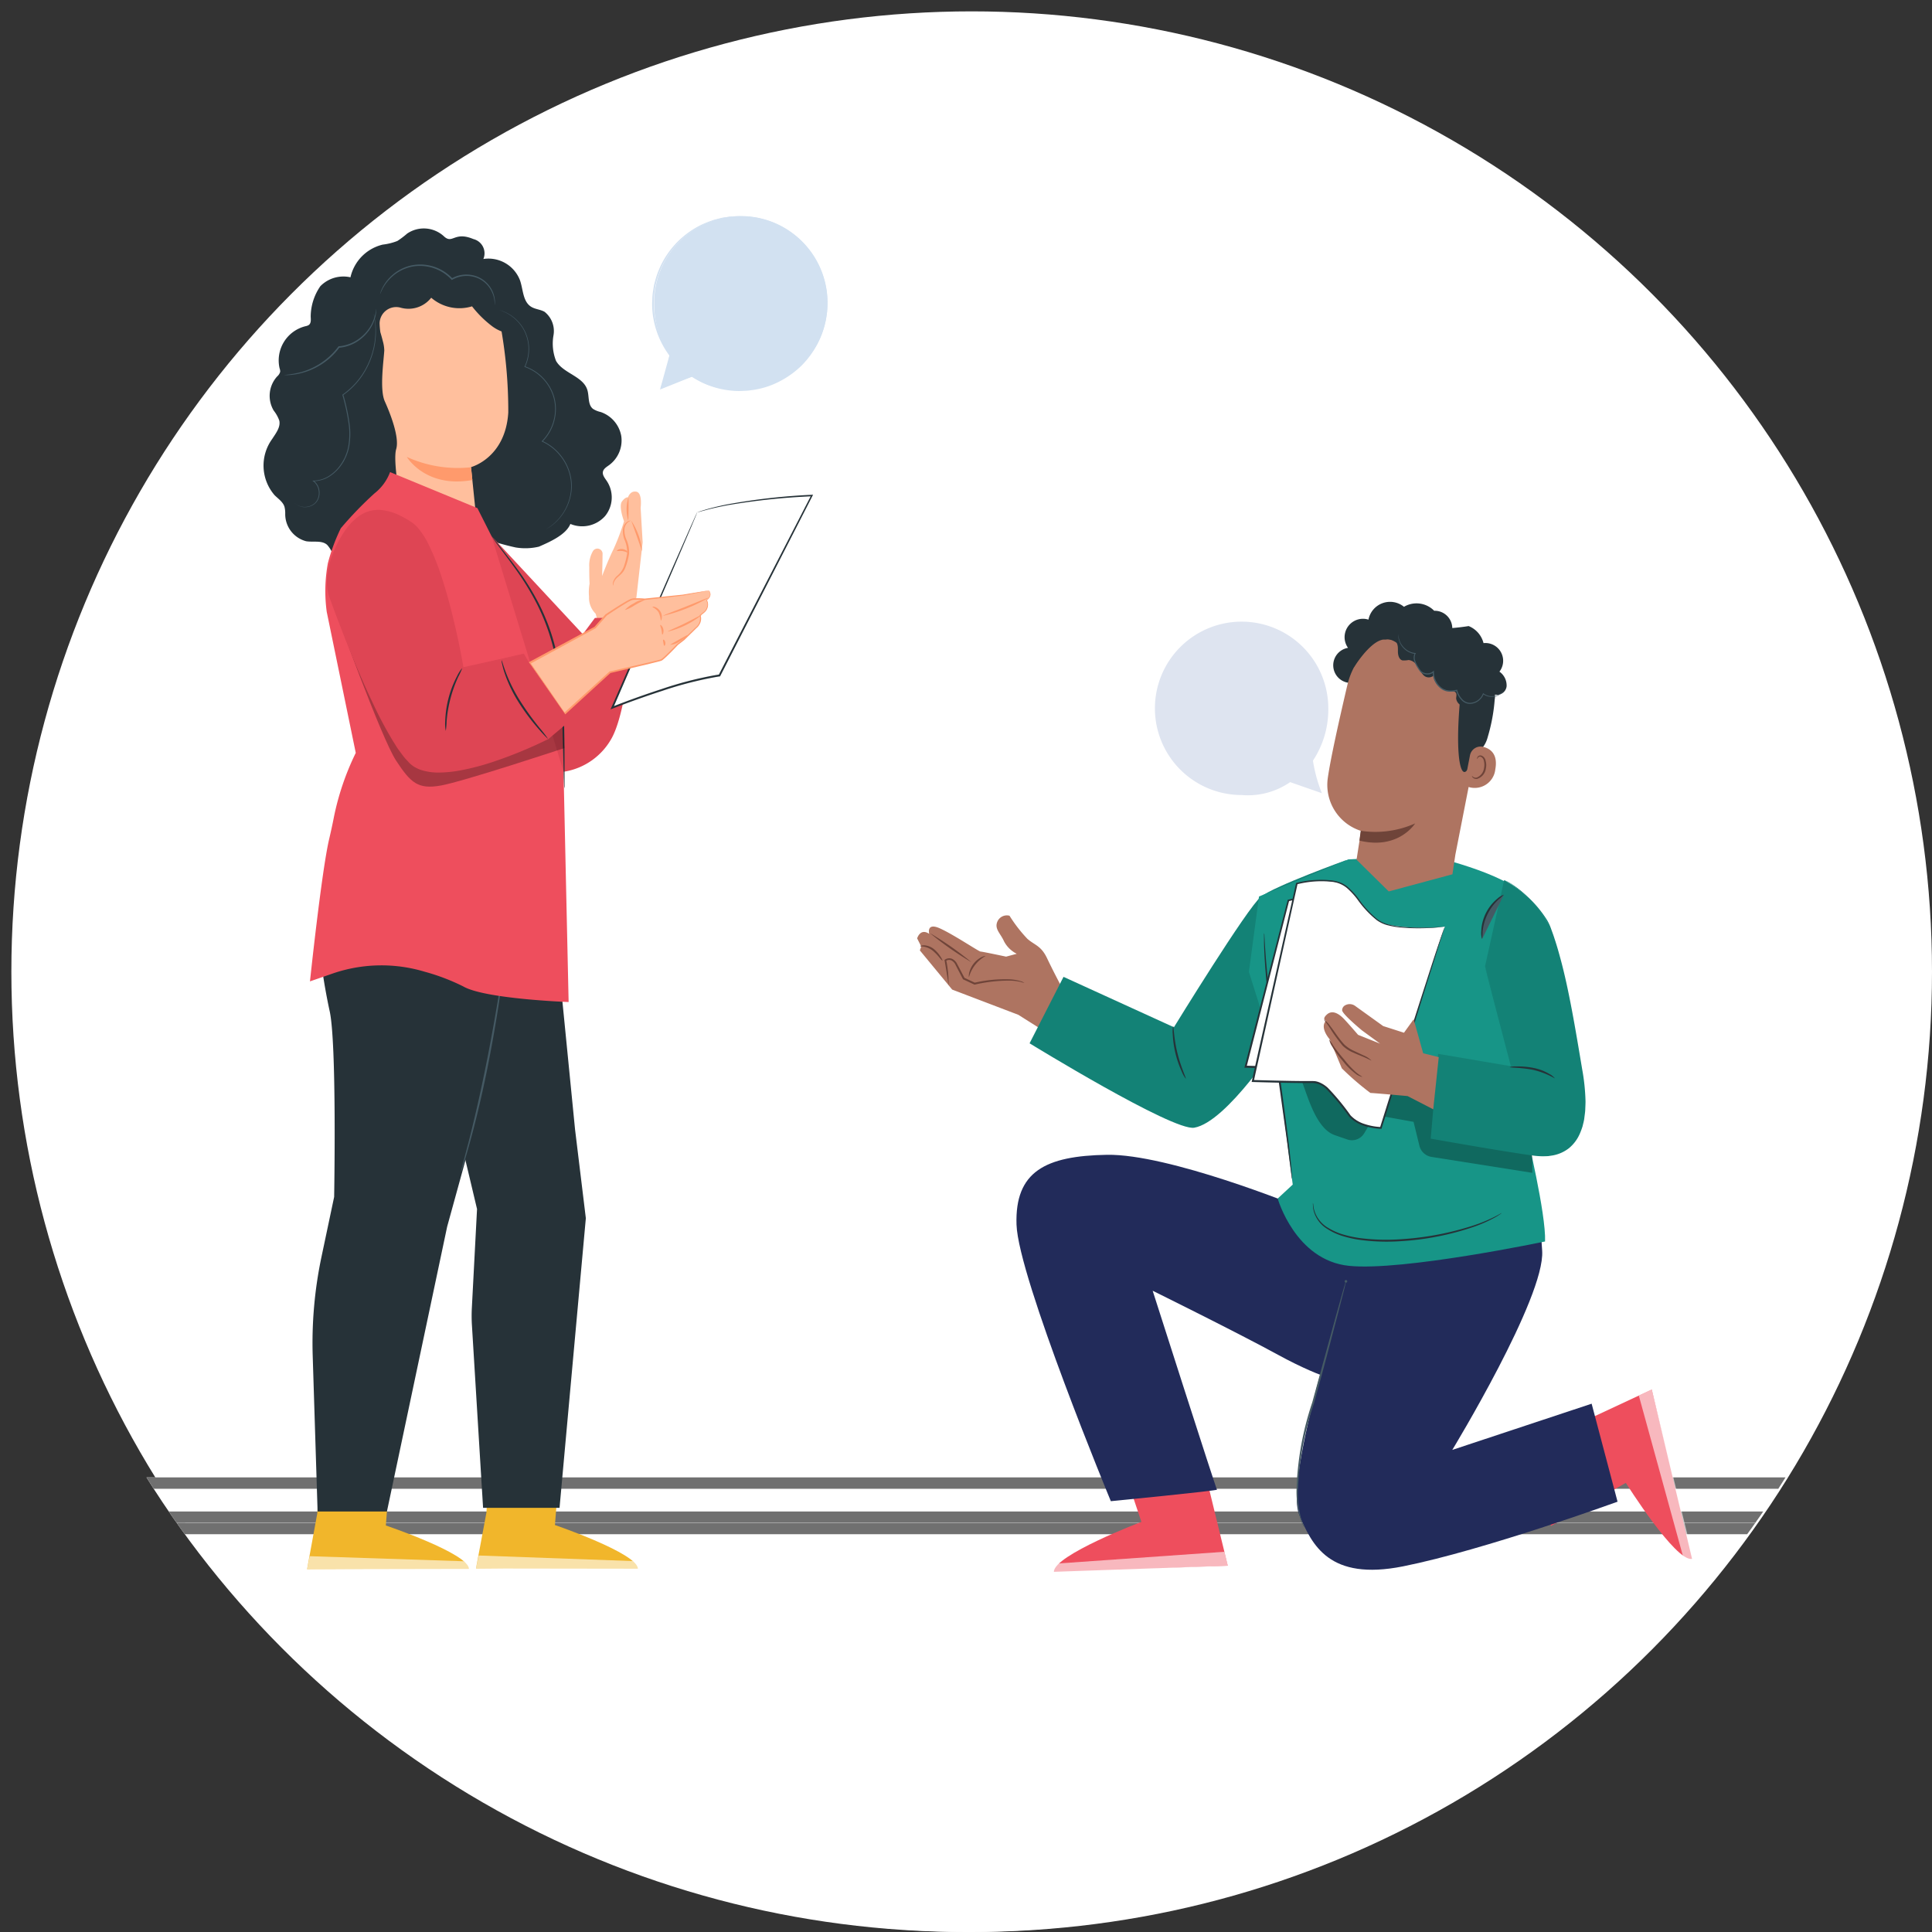 <svg xmlns="http://www.w3.org/2000/svg" xmlns:xlink="http://www.w3.org/1999/xlink" width="170" height="170" viewBox="0 0 170 170">
  <rect x="0" y="0" width="170" height="170" fill="#333333" stroke="none"/>
  <defs>
    <clipPath id="clip-path">
      <circle id="Elipse_6271" data-name="Elipse 6271" cx="85" cy="85" r="85" transform="translate(1069.246 2139)" fill="#fff" stroke="#707070" stroke-width="1"/>
    </clipPath>
  </defs>
  <g id="Grupo_898340" data-name="Grupo 898340" transform="translate(-1066 -2136)">
    <circle id="Elipse_6260" data-name="Elipse 6260" cx="84.5" cy="84.5" r="84.5" transform="translate(1067 2137)" fill="#fff"/>
    <g id="Enmascarar_grupo_248" data-name="Enmascarar grupo 248" transform="translate(-3.246 -3)" clip-path="url(#clip-path)">
      <g id="Grupo_898292" data-name="Grupo 898292" transform="translate(1033.26 2139.009)">
        <g id="Rectángulo_297403" data-name="Rectángulo 297403" transform="translate(43.986 129.991)" fill="#fff" stroke="#707070" stroke-width="1">
          <rect width="156" height="4" stroke="none"/>
          <rect x="0.5" y="0.5" width="155" height="3" fill="none"/>
        </g>
        <g id="Rectángulo_297404" data-name="Rectángulo 297404" transform="translate(43.986 133.991)" fill="#fff" stroke="#707070" stroke-width="1">
          <rect width="156" height="39" stroke="none"/>
          <rect x="0.5" y="0.5" width="155" height="38" fill="none"/>
        </g>
        <g id="Speech_Bubble_2" data-name="Speech Bubble 2" transform="translate(137.609 54.691)">
          <g id="Grupo_883414" data-name="Grupo 883414" transform="translate(0 0)">
            <g id="Grupo_883387" data-name="Grupo 883387">
              <g id="Grupo_883386" data-name="Grupo 883386">
                <g id="Grupo_883385" data-name="Grupo 883385">
                  <path id="Trazado_618227" data-name="Trazado 618227" d="M460.739,200a8.137,8.137,0,0,1-1.351,4.6,13.108,13.108,0,0,0,.787,2.865l-2.793-.974a6.55,6.55,0,0,1-4.272,1.135A7.628,7.628,0,1,1,460.739,200Z" transform="translate(-445.483 -192.37)" fill="#dee4f0"/>
                </g>
              </g>
            </g>
            <g id="Grupo_883406" data-name="Grupo 883406" transform="translate(4.41 7.008)">
              <g id="Grupo_883393" data-name="Grupo 883393" transform="translate(5.319 0)">
                <g id="Grupo_883392" data-name="Grupo 883392">
                  <g id="Grupo_883391" data-name="Grupo 883391">
                    <g id="Grupo_883390" data-name="Grupo 883390">
                      <g id="Grupo_883389" data-name="Grupo 883389">
                        <g id="Grupo_883388" data-name="Grupo 883388">
                          <path id="Trazado_618228" data-name="Trazado 618228" d="M474.786,214.131a.655.655,0,1,0,.654-.654A.655.655,0,0,0,474.786,214.131Z" transform="translate(-474.786 -213.477)" fill="#dee4f0"/>
                        </g>
                      </g>
                    </g>
                  </g>
                </g>
              </g>
              <g id="Grupo_883399" data-name="Grupo 883399" transform="translate(2.7 0)">
                <g id="Grupo_883398" data-name="Grupo 883398">
                  <g id="Grupo_883397" data-name="Grupo 883397">
                    <g id="Grupo_883396" data-name="Grupo 883396">
                      <g id="Grupo_883395" data-name="Grupo 883395">
                        <g id="Grupo_883394" data-name="Grupo 883394">
                          <path id="Trazado_618229" data-name="Trazado 618229" d="M466.9,214.131a.654.654,0,1,0,.654-.654A.655.655,0,0,0,466.9,214.131Z" transform="translate(-466.898 -213.477)" fill="#dee4f0"/>
                        </g>
                      </g>
                    </g>
                  </g>
                </g>
              </g>
              <g id="Grupo_883405" data-name="Grupo 883405">
                <g id="Grupo_883404" data-name="Grupo 883404">
                  <g id="Grupo_883403" data-name="Grupo 883403">
                    <g id="Grupo_883402" data-name="Grupo 883402">
                      <g id="Grupo_883401" data-name="Grupo 883401">
                        <g id="Grupo_883400" data-name="Grupo 883400">
                          <path id="Trazado_618230" data-name="Trazado 618230" d="M458.853,213.8a.654.654,0,1,0,.894-.24A.654.654,0,0,0,458.853,213.8Z" transform="translate(-458.765 -213.477)" fill="#dee4f0"/>
                        </g>
                      </g>
                    </g>
                  </g>
                </g>
              </g>
            </g>
          </g>
        </g>
        <g id="Speech_Bubble_1" data-name="Speech Bubble 1" transform="translate(93.365 19.006)">
          <g id="Grupo_883444" data-name="Grupo 883444" transform="translate(0 0)">
            <g id="Grupo_883417" data-name="Grupo 883417" transform="translate(0.183)">
              <g id="Grupo_883416" data-name="Grupo 883416">
                <g id="Grupo_883415" data-name="Grupo 883415">
                  <path id="Trazado_618232" data-name="Trazado 618232" d="M312.778,92.518a8.135,8.135,0,0,0,1.351,4.6,13.133,13.133,0,0,1-.788,2.865l2.793-.974a6.551,6.551,0,0,0,4.272,1.134,7.628,7.628,0,1,0-7.628-7.628Z" transform="translate(-312.778 -84.89)" fill="#d2e1f1"/>
                </g>
              </g>
            </g>
            <g id="Grupo_883436" data-name="Grupo 883436" transform="translate(4.401 7.008)">
              <g id="Grupo_883423" data-name="Grupo 883423" transform="translate(0 0)">
                <g id="Grupo_883422" data-name="Grupo 883422">
                  <g id="Grupo_883421" data-name="Grupo 883421">
                    <g id="Grupo_883420" data-name="Grupo 883420">
                      <g id="Grupo_883419" data-name="Grupo 883419">
                        <g id="Grupo_883418" data-name="Grupo 883418">
                          <path id="Trazado_618233" data-name="Trazado 618233" d="M326.79,106.651a.655.655,0,1,1-.655-.654A.655.655,0,0,1,326.79,106.651Z" transform="translate(-325.481 -105.997)" fill="#d2e1f1"/>
                        </g>
                      </g>
                    </g>
                  </g>
                </g>
              </g>
              <g id="Grupo_883429" data-name="Grupo 883429" transform="translate(2.619 0)">
                <g id="Grupo_883428" data-name="Grupo 883428">
                  <g id="Grupo_883427" data-name="Grupo 883427">
                    <g id="Grupo_883426" data-name="Grupo 883426">
                      <g id="Grupo_883425" data-name="Grupo 883425">
                        <g id="Grupo_883424" data-name="Grupo 883424">
                          <path id="Trazado_618234" data-name="Trazado 618234" d="M334.678,106.651a.655.655,0,1,1-.654-.654A.654.654,0,0,1,334.678,106.651Z" transform="translate(-333.369 -105.997)" fill="#d2e1f1"/>
                        </g>
                      </g>
                    </g>
                  </g>
                </g>
              </g>
              <g id="Grupo_883435" data-name="Grupo 883435" transform="translate(5.319)">
                <g id="Grupo_883434" data-name="Grupo 883434">
                  <g id="Grupo_883433" data-name="Grupo 883433">
                    <g id="Grupo_883432" data-name="Grupo 883432">
                      <g id="Grupo_883431" data-name="Grupo 883431">
                        <g id="Grupo_883430" data-name="Grupo 883430">
                          <path id="Trazado_618235" data-name="Trazado 618235" d="M342.723,106.323a.654.654,0,1,1-.894-.239A.655.655,0,0,1,342.723,106.323Z" transform="translate(-341.502 -105.996)" fill="#d2e1f1"/>
                        </g>
                      </g>
                    </g>
                  </g>
                </g>
              </g>
            </g>
            <g id="Grupo_883443" data-name="Grupo 883443" transform="translate(0 0.015)">
              <g id="Grupo_883442" data-name="Grupo 883442">
                <g id="Grupo_883441" data-name="Grupo 883441">
                  <g id="Grupo_883440" data-name="Grupo 883440">
                    <g id="Grupo_883439" data-name="Grupo 883439">
                      <g id="Grupo_883438" data-name="Grupo 883438">
                        <g id="Grupo_883437" data-name="Grupo 883437">
                          <path id="Trazado_618236" data-name="Trazado 618236" d="M319.941,84.939a.75.75,0,0,1,.132,0l.389.011c.085,0,.181,0,.287.013l.343.048.4.057.447.111a7.243,7.243,0,0,1,2.168.945,7.649,7.649,0,0,1,3.514,5.75,7.9,7.9,0,0,1,.021,1.048c-.013.177-.009.357-.035.536l-.081.54a7.676,7.676,0,0,1-.728,2.133,8.221,8.221,0,0,1-1.393,1.917,8.06,8.06,0,0,1-2.008,1.442,7.293,7.293,0,0,1-2.447.751,4.859,4.859,0,0,1-.653.055,5.9,5.9,0,0,1-.66.012,7.868,7.868,0,0,1-1.321-.167,7.728,7.728,0,0,1-2.631-1.107l.08.008-2.68,1.075-.159.064.045-.165.788-2.865.014.071a7.689,7.689,0,0,1-1.43-3.273,6.965,6.965,0,0,1-.1-1.677,5.371,5.371,0,0,1,.076-.805q.031-.2.061-.392c.024-.129.063-.254.094-.38a7.663,7.663,0,0,1,2.99-4.358,7.333,7.333,0,0,1,1.779-.939l.4-.143.38-.1.348-.086c.112-.022.219-.033.32-.048.2-.026.38-.061.537-.068l.394-.013.241-.005a.363.363,0,0,1,.081,0,.376.376,0,0,1-.081.011l-.239.019-.391.027c-.155.012-.331.051-.532.081a7.622,7.622,0,0,0-6.093,5.653c-.029.124-.067.246-.09.373l-.058.385a5.269,5.269,0,0,0-.071.791,6.834,6.834,0,0,0,.109,1.644,7.551,7.551,0,0,0,1.41,3.2l.024.032-.011.039-.782,2.866-.114-.1,2.678-1.078.042-.017.038.025a7.566,7.566,0,0,0,2.572,1.081,7.688,7.688,0,0,0,1.292.164,5.8,5.8,0,0,0,.645-.012,4.7,4.7,0,0,0,.638-.054,7.131,7.131,0,0,0,2.393-.732,7.9,7.9,0,0,0,1.967-1.407,8.077,8.077,0,0,0,1.369-1.874,7.55,7.55,0,0,0,.72-2.087l.082-.529c.026-.175.023-.352.036-.526a7.554,7.554,0,0,0-3.439-6.71,7.283,7.283,0,0,0-2.133-.962l-.442-.118-.4-.065-.34-.056c-.1-.012-.2-.014-.284-.021l-.387-.028A.753.753,0,0,1,319.941,84.939Z" transform="translate(-312.226 -84.936)" fill="#d2e1f1"/>
                        </g>
                      </g>
                    </g>
                  </g>
                </g>
              </g>
            </g>
          </g>
        </g>
        <g id="Character_2" data-name="Character 2" transform="translate(116.688 52.952)">
          <g id="Grupo_883691" data-name="Grupo 883691" transform="translate(0 0)">
            <g id="Grupo_883516" data-name="Grupo 883516" transform="translate(11.954 72.808)">
              <g id="Grupo_883499" data-name="Grupo 883499">
                <g id="Grupo_883451" data-name="Grupo 883451" transform="translate(0.073)">
                  <g id="Grupo_883450" data-name="Grupo 883450">
                    <g id="Grupo_883449" data-name="Grupo 883449">
                      <g id="Grupo_883448" data-name="Grupo 883448">
                        <g id="Grupo_883447" data-name="Grupo 883447">
                          <g id="Grupo_883446" data-name="Grupo 883446">
                            <g id="Grupo_883445" data-name="Grupo 883445">
                              <path id="Trazado_618237" data-name="Trazado 618237" d="M439.046,407.36l2.416,7.2s-7.721,2.93-7.7,4.395l15.3-.536-2.921-12Z" transform="translate(-433.757 -406.417)" fill="#ee4e5d"/>
                            </g>
                          </g>
                        </g>
                      </g>
                    </g>
                  </g>
                </g>
                <g id="Grupo_883466" data-name="Grupo 883466" transform="translate(0 10.778)" opacity="0.6">
                  <g id="Grupo_883465" data-name="Grupo 883465">
                    <g id="Grupo_883464" data-name="Grupo 883464">
                      <g id="Grupo_883463" data-name="Grupo 883463">
                        <g id="Grupo_883462" data-name="Grupo 883462">
                          <g id="Grupo_883461" data-name="Grupo 883461">
                            <g id="Grupo_883460" data-name="Grupo 883460">
                              <path id="Trazado_618239" data-name="Trazado 618239" d="M448.915,440.1l-.3-1.223L434.071,439.9a1.058,1.058,0,0,0-.534.855Z" transform="translate(-433.537 -438.88)" fill="#fff"/>
                            </g>
                          </g>
                        </g>
                      </g>
                    </g>
                  </g>
                </g>
              </g>
              <g id="Grupo_883507" data-name="Grupo 883507" transform="translate(7.385 3.315)">
                <g id="Grupo_883506" data-name="Grupo 883506">
                  <g id="Grupo_883505" data-name="Grupo 883505">
                    <g id="Grupo_883504" data-name="Grupo 883504">
                      <g id="Grupo_883503" data-name="Grupo 883503">
                        <g id="Grupo_883502" data-name="Grupo 883502">
                          <g id="Grupo_883501" data-name="Grupo 883501">
                            <g id="Grupo_883500" data-name="Grupo 883500">
                              <path id="Trazado_618244" data-name="Trazado 618244" d="M455.779,417.774a1.436,1.436,0,0,0,.765-.059,3.454,3.454,0,0,0,.783-.3,3.632,3.632,0,0,0,.422-.265.942.942,0,0,0,.218-.2.326.326,0,0,0,.005-.4.41.41,0,0,0-.339-.147,1,1,0,0,0-.284.06,2.712,2.712,0,0,0-1.135.712c-.331.354-.431.641-.4.654s.191-.224.532-.521a3.054,3.054,0,0,1,.654-.434,2.826,2.826,0,0,1,.429-.167c.158-.054.3-.065.343,0,.017.027.02.037-.011.087a.766.766,0,0,1-.16.144,4.051,4.051,0,0,1-.388.26,4.236,4.236,0,0,1-.718.337A5.328,5.328,0,0,0,455.779,417.774Z" transform="translate(-455.779 -416.402)" fill="#263238"/>
                            </g>
                          </g>
                        </g>
                      </g>
                    </g>
                  </g>
                </g>
              </g>
              <g id="Grupo_883515" data-name="Grupo 883515" transform="translate(6.36 2.403)">
                <g id="Grupo_883514" data-name="Grupo 883514">
                  <g id="Grupo_883513" data-name="Grupo 883513">
                    <g id="Grupo_883512" data-name="Grupo 883512">
                      <g id="Grupo_883511" data-name="Grupo 883511">
                        <g id="Grupo_883510" data-name="Grupo 883510">
                          <g id="Grupo_883509" data-name="Grupo 883509">
                            <g id="Grupo_883508" data-name="Grupo 883508">
                              <path id="Trazado_618245" data-name="Trazado 618245" d="M453.823,416.037a1.217,1.217,0,0,0,.148-.753,2.483,2.483,0,0,0-.393-1.28.635.635,0,0,0-.516-.351.359.359,0,0,0-.3.236,1.049,1.049,0,0,0-.058.286,1.7,1.7,0,0,0,.037.515,1.763,1.763,0,0,0,.384.766c.327.374.645.441.649.415.022-.04-.248-.164-.5-.528a1.763,1.763,0,0,1-.294-.7,1.58,1.58,0,0,1-.018-.443c.012-.164.063-.3.125-.287.076-.007.214.106.286.231a2.55,2.55,0,0,1,.219.4,2.756,2.756,0,0,1,.2.753C453.841,415.744,453.782,416.029,453.823,416.037Z" transform="translate(-452.694 -413.653)" fill="#263238"/>
                            </g>
                          </g>
                        </g>
                      </g>
                    </g>
                  </g>
                </g>
              </g>
            </g>
            <g id="Grupo_883588" data-name="Grupo 883588" transform="translate(53.451 69.306)">
              <g id="Grupo_883571" data-name="Grupo 883571">
                <g id="Grupo_883523" data-name="Grupo 883523">
                  <g id="Grupo_883522" data-name="Grupo 883522">
                    <g id="Grupo_883521" data-name="Grupo 883521">
                      <g id="Grupo_883520" data-name="Grupo 883520">
                        <g id="Grupo_883519" data-name="Grupo 883519">
                          <g id="Grupo_883518" data-name="Grupo 883518">
                            <g id="Grupo_883517" data-name="Grupo 883517">
                              <path id="Trazado_618246" data-name="Trazado 618246" d="M560.845,407.87l6.582-3.788s4.395,6.991,5.828,6.686l-3.544-14.9-11.19,5.231Z" transform="translate(-558.521 -395.87)" fill="#ee4e5d"/>
                            </g>
                          </g>
                        </g>
                      </g>
                    </g>
                  </g>
                </g>
                <g id="Grupo_883538" data-name="Grupo 883538" transform="translate(10.05)" opacity="0.6">
                  <g id="Grupo_883537" data-name="Grupo 883537">
                    <g id="Grupo_883536" data-name="Grupo 883536">
                      <g id="Grupo_883535" data-name="Grupo 883535">
                        <g id="Grupo_883534" data-name="Grupo 883534">
                          <g id="Grupo_883533" data-name="Grupo 883533">
                            <g id="Grupo_883532" data-name="Grupo 883532">
                              <path id="Trazado_618248" data-name="Trazado 618248" d="M589.929,395.87l-1.14.533,3.867,14.06a1.059,1.059,0,0,0,.944.355Z" transform="translate(-588.789 -395.87)" fill="#fff"/>
                            </g>
                          </g>
                        </g>
                      </g>
                    </g>
                  </g>
                </g>
                <g id="Grupo_883570" data-name="Grupo 883570" transform="translate(6.615 7.27)">
                  <g id="Grupo_883569" data-name="Grupo 883569">
                    <g id="Grupo_883568" data-name="Grupo 883568">
                      <g id="Grupo_883567" data-name="Grupo 883567">
                        <g id="Grupo_883566" data-name="Grupo 883566">
                          <g id="Grupo_883565" data-name="Grupo 883565">
                            <g id="Grupo_883564" data-name="Grupo 883564">
                              <g id="Grupo_883563" data-name="Grupo 883563">
                                <path id="Trazado_618252" data-name="Trazado 618252" d="M578.951,419.321c.057-.048-.134-.351-.22-.766s-.045-.768-.117-.788-.244.356-.137.843S578.9,419.372,578.951,419.321Z" transform="translate(-578.444 -417.765)" fill="#263238"/>
                              </g>
                            </g>
                          </g>
                        </g>
                      </g>
                    </g>
                  </g>
                </g>
              </g>
              <g id="Grupo_883579" data-name="Grupo 883579" transform="translate(3.873 7.262)">
                <g id="Grupo_883578" data-name="Grupo 883578">
                  <g id="Grupo_883577" data-name="Grupo 883577">
                    <g id="Grupo_883576" data-name="Grupo 883576">
                      <g id="Grupo_883575" data-name="Grupo 883575">
                        <g id="Grupo_883574" data-name="Grupo 883574">
                          <g id="Grupo_883573" data-name="Grupo 883573">
                            <g id="Grupo_883572" data-name="Grupo 883572">
                              <path id="Trazado_618253" data-name="Trazado 618253" d="M571.908,419.758a1.437,1.437,0,0,0-.209-.738,3.455,3.455,0,0,0-.452-.707,3.623,3.623,0,0,0-.343-.362.933.933,0,0,0-.236-.175.326.326,0,0,0-.392.073.411.411,0,0,0-.077.362,1,1,0,0,0,.116.266,2.7,2.7,0,0,0,.922.973,1.28,1.28,0,0,0,.721.268c.015-.039-.257-.143-.615-.419a3.054,3.054,0,0,1-.554-.556,2.849,2.849,0,0,1-.249-.388c-.084-.145-.122-.278-.064-.337.023-.022.033-.027.087-.007a.756.756,0,0,1,.172.129,4.052,4.052,0,0,1,.332.328,4.251,4.251,0,0,1,.472.638A5.306,5.306,0,0,0,571.908,419.758Z" transform="translate(-570.186 -417.741)" fill="#263238"/>
                            </g>
                          </g>
                        </g>
                      </g>
                    </g>
                  </g>
                </g>
              </g>
              <g id="Grupo_883587" data-name="Grupo 883587" transform="translate(3.478 9.105)">
                <g id="Grupo_883586" data-name="Grupo 883586">
                  <g id="Grupo_883585" data-name="Grupo 883585">
                    <g id="Grupo_883584" data-name="Grupo 883584">
                      <g id="Grupo_883583" data-name="Grupo 883583">
                        <g id="Grupo_883582" data-name="Grupo 883582">
                          <g id="Grupo_883581" data-name="Grupo 883581">
                            <g id="Grupo_883580" data-name="Grupo 883580">
                              <path id="Trazado_618254" data-name="Trazado 618254" d="M571.19,423.345a1.218,1.218,0,0,0-.768,0,2.477,2.477,0,0,0-1.177.638.633.633,0,0,0-.242.575.358.358,0,0,0,.292.252,1.03,1.03,0,0,0,.292,0,1.689,1.689,0,0,0,.5-.138,1.759,1.759,0,0,0,.676-.528c.3-.394.3-.719.279-.719-.043-.014-.112.276-.418.6a1.768,1.768,0,0,1-.63.427,1.57,1.57,0,0,1-.431.1c-.163.021-.306,0-.306-.066-.022-.073.062-.231.17-.326a2.539,2.539,0,0,1,.35-.294,2.767,2.767,0,0,1,.7-.348C570.9,423.385,571.19,423.387,571.19,423.345Z" transform="translate(-568.996 -423.294)" fill="#263238"/>
                            </g>
                          </g>
                        </g>
                      </g>
                    </g>
                  </g>
                </g>
              </g>
            </g>
            <path id="Trazado_618255" data-name="Trazado 618255" d="M503.728,347.871s-6.908,20.329-5.37,23.954c1.124,2.649,2.631,5.816,9.126,4.522,7.143-1.424,18.878-5.69,18.878-5.69l-2.28-8.623L511.82,366.1s8.167-13.419,7.91-17.509c-.306-4.88-.522-5.24-.522-5.24Z" transform="translate(-464.733 -291.481)" fill="#222b5a"/>
            <path id="Trazado_618256" data-name="Trazado 618256" d="M448.523,338.165s-11.293-4.592-16.71-4.5-8.107,1.471-7.957,6.141,8.3,24.338,8.3,24.338,9.431-.923,9.338-1.017-5.658-17.5-5.658-17.5,7.392,3.648,11.051,5.647c4.173,2.28,6.256,2.518,6.256,2.518l3.738-10.176Z" transform="translate(-415.113 -285.013)" fill="#222b5a"/>
            <g id="Grupo_883589" data-name="Grupo 883589" transform="translate(33.38 59.676)">
              <path id="Trazado_618257" data-name="Trazado 618257" d="M498.739,388.62a1.131,1.131,0,0,1-.109-.2,4.06,4.06,0,0,1-.236-.611,8.506,8.506,0,0,1-.325-2.381,26.388,26.388,0,0,1,1.382-7.784l2.089-7.629.648-2.308.185-.626a.114.114,0,1,1,.034.009l-.153.634-.6,2.323c-.516,1.959-1.213,4.669-2.042,7.649a27.578,27.578,0,0,0-1.424,7.73,9.052,9.052,0,0,0,.267,2.363C498.608,388.333,498.758,388.612,498.739,388.62Z" transform="translate(-498.069 -366.866)" fill="#455a64"/>
            </g>
            <g id="Grupo_883594" data-name="Grupo 883594" transform="translate(0 27.588)">
              <path id="Trazado_618258" data-name="Trazado 618258" d="M405.659,270.247a12.788,12.788,0,0,0,1.569,2.028c.645.569,1.208.6,1.736,1.712s1.15,2.281,1.15,2.281a29.2,29.2,0,0,1,2.652,1.545c-.1.063-1.561,4.164-1.561,4.164l-4.77-3.012-5.821-2.219-2.843-3.447.121-.345-.36-.713s.266-.933,1.061-.4c0,0-.27-1.017.922-.489s3.44,2.046,3.6,2.049,2.245.446,2.245.446l.936-.251a2.541,2.541,0,0,1-1.121-1.1c-.322-.721-.886-1.11-.561-1.779A.909.909,0,0,1,405.659,270.247Z" transform="translate(-397.533 -270.22)" fill="#ae7461"/>
              <g id="Grupo_883590" data-name="Grupo 883590" transform="translate(2.402 3.767)">
                <path id="Trazado_618259" data-name="Trazado 618259" d="M411.8,283.735a1.857,1.857,0,0,1-.328-.085,4.9,4.9,0,0,0-.918-.113,13.443,13.443,0,0,0-3.109.349l-.029.007-.026-.012-.644-.3-.319-.149-.027-.012-.012-.024-.634-1.224a.852.852,0,0,0-.379-.415.525.525,0,0,0-.484.047l.029-.069a9.7,9.7,0,0,1,.207,2.2c-.013,0-.025-.215-.086-.595s-.146-.923-.261-1.579l-.008-.045.037-.024a.669.669,0,0,1,.626-.073,1,1,0,0,1,.465.484l.64,1.214-.039-.036.32.149.643.3-.056-.006a11.978,11.978,0,0,1,3.154-.3,4.013,4.013,0,0,1,.929.168A1.133,1.133,0,0,1,411.8,283.735Z" transform="translate(-404.767 -281.567)" fill="#6f4439"/>
              </g>
              <g id="Grupo_883591" data-name="Grupo 883591" transform="translate(1.114 1.549)">
                <path id="Trazado_618260" data-name="Trazado 618260" d="M404.549,277.453a28.9,28.9,0,0,1-3.661-2.565,28.9,28.9,0,0,1,3.661,2.565Z" transform="translate(-400.887 -274.886)" fill="#6f4439"/>
              </g>
              <g id="Grupo_883592" data-name="Grupo 883592" transform="translate(0.274 2.631)">
                <path id="Trazado_618261" data-name="Trazado 618261" d="M400.308,279.485c-.02.014-.116-.089-.259-.258a4.343,4.343,0,0,0-.594-.609,1.733,1.733,0,0,0-.744-.35c-.21-.039-.348-.018-.353-.045s.129-.087.367-.077a1.5,1.5,0,0,1,.837.336,2.724,2.724,0,0,1,.585.672C400.268,279.345,400.327,279.472,400.308,279.485Z" transform="translate(-398.358 -278.145)" fill="#6f4439"/>
              </g>
              <g id="Grupo_883593" data-name="Grupo 883593" transform="translate(4.545 3.569)">
                <path id="Trazado_618262" data-name="Trazado 618262" d="M412.687,280.978a3.041,3.041,0,0,0-1.446,1.844c-.021,0-.034-.145.015-.37a2.079,2.079,0,0,1,1.076-1.372C412.538,280.979,412.68,280.958,412.687,280.978Z" transform="translate(-411.222 -280.971)" fill="#6f4439"/>
              </g>
            </g>
            <g id="Grupo_883603" data-name="Grupo 883603" transform="translate(9.891 22.296)">
              <path id="Trazado_618263" data-name="Trazado 618263" d="M430.31,265.844l9.715,4.434s6.492-10.573,7.672-11.5,7.476-3.2,7.476-3.2l-5.8,15.775s-4.674,7.273-7.563,7.765c-1.881.321-14.487-7.427-14.487-7.427Z" transform="translate(-427.322 -255.146)" fill="#138276"/>
              <path id="Trazado_618264" data-name="Trazado 618264" d="M511.509,288.266c.093-2.432-1.624-9.509-1.624-9.509s1.484-18.7-.273-20.944c-1.543-1.97-8.4-3.529-8.4-3.529l-7.014.361-7.86,3.268-.888,6.631,2.456,7.8,1.4,10.917-1.323,1.227s1.545,5.433,6.266,5.922S511.509,288.266,511.509,288.266Z" transform="translate(-466.149 -254.284)" fill="#179587"/>
              <g id="Grupo_883595" data-name="Grupo 883595" transform="translate(20.631 6.854)">
                <path id="Trazado_618265" data-name="Trazado 618265" d="M489.471,274.928a1.073,1.073,0,0,1,.024.221l.034.633c.032.55.086,1.344.178,2.324.176,1.961.514,4.66.912,7.639s.776,5.676,1.007,7.633c.118.978.2,1.772.248,2.321.02.26.036.471.049.633a1.074,1.074,0,0,1,0,.222,1.1,1.1,0,0,1-.04-.219c-.021-.161-.047-.37-.08-.629-.074-.567-.177-1.352-.3-2.312l-1.057-7.626c-.4-2.98-.718-5.685-.863-7.651-.077-.983-.112-1.781-.123-2.332,0-.262,0-.472,0-.635A1.068,1.068,0,0,1,489.471,274.928Z" transform="translate(-489.46 -274.928)" fill="#263238"/>
              </g>
              <path id="Trazado_618266" data-name="Trazado 618266" d="M492.19,303.364s1.514.336,1.957,1,1.148,4.319,3.009,4.983l1.118.386a1.259,1.259,0,0,0,1.49-.542l.969-1.616,3.377.609.512,2.1a1.313,1.313,0,0,0,1.072.986l8.862,1.4v-2.713l-9.837-4.927-5.127-1.165-3.563-1.285-3.323-2.366-1.016-.354Z" transform="translate(-470.32 -284.728)" opacity="0.3"/>
              <g id="Grupo_883596" data-name="Grupo 883596" transform="translate(24.933 30.599)">
                <path id="Trazado_618267" data-name="Trazado 618267" d="M519.02,347.332a.8.8,0,0,1-.152.113,4.675,4.675,0,0,1-.463.284,11.95,11.95,0,0,1-1.825.807,24.353,24.353,0,0,1-6.447,1.267,17.6,17.6,0,0,1-3.625-.121,10.047,10.047,0,0,1-1.549-.356,5.382,5.382,0,0,1-1.256-.589,2.664,2.664,0,0,1-1.207-1.564c-.025-.117-.056-.218-.065-.309s-.007-.163-.011-.231a.775.775,0,0,1,0-.189.8.8,0,0,1,.033.187c.008.067.017.141.027.225s.05.186.079.3a2.647,2.647,0,0,0,1.209,1.48,5.382,5.382,0,0,0,1.234.556,10.149,10.149,0,0,0,1.528.335,18.108,18.108,0,0,0,3.592.106,25.864,25.864,0,0,0,6.417-1.21,13.768,13.768,0,0,0,1.834-.751C518.794,347.463,519.01,347.316,519.02,347.332Z" transform="translate(-502.418 -346.445)" fill="#263238"/>
              </g>
              <g id="Grupo_883598" data-name="Grupo 883598" transform="translate(35.301 2.18)">
                <path id="Trazado_618268" data-name="Trazado 618268" d="M538.605,268.427l2.358,8.878-6.419-1.075-.629,7.306s6.739,1.191,9.055,1.489c3.324.429,5.136-1.846,4.11-7.486-.412-2.265-1.3-8.8-2.808-12.642a9.938,9.938,0,0,0-3.989-4.048" transform="translate(-533.825 -260.849)" fill="#138276"/>
                <g id="Grupo_883597" data-name="Grupo 883597">
                  <path id="Trazado_618269" data-name="Trazado 618269" d="M540.1,260.849a2.809,2.809,0,0,1,.558.279,9.574,9.574,0,0,1,1.412,1.1,10.1,10.1,0,0,1,1.822,2.165,4.308,4.308,0,0,1,.354.785c.1.276.208.562.3.861.2.593.379,1.231.558,1.9.716,2.686,1.263,5.953,1.866,9.566a17.989,17.989,0,0,1,.292,2.813c0,.242-.015.485-.023.729s-.054.488-.08.734-.1.486-.155.731a6.307,6.307,0,0,1-.267.709,3.409,3.409,0,0,1-.929,1.22,3.254,3.254,0,0,1-1.422.637l-.391.06c-.131.011-.263.01-.395.015a6.124,6.124,0,0,1-.791-.041c-.521-.065-1.041-.145-1.564-.225-2.607-.409-5.129-.848-7.53-1.27l-.076-.013.007-.076c.225-2.588.439-5.038.637-7.305l.007-.082.08.014,6.417,1.089-.07.077-1.7-6.5-.453-1.77-.114-.462c-.025-.1-.033-.159-.033-.159s.02.051.05.154l.13.457.485,1.762,1.752,6.489.025.092-.1-.016L534.35,276.3l.088-.068c-.193,2.267-.4,4.718-.62,7.306l-.069-.09c2.4.418,4.923.856,7.527,1.264a9.517,9.517,0,0,0,3.082.193,3.091,3.091,0,0,0,1.348-.6,3.244,3.244,0,0,0,.882-1.159,6.1,6.1,0,0,0,.258-.683c.049-.239.117-.473.152-.712s.068-.479.079-.719.021-.479.023-.717a17.95,17.95,0,0,0-.284-2.785c-.6-3.621-1.129-6.881-1.828-9.564-.174-.67-.349-1.307-.544-1.9-.092-.3-.192-.584-.294-.859a4.234,4.234,0,0,0-.341-.774,11.361,11.361,0,0,0-3.169-3.281,3.869,3.869,0,0,0-.4-.234C540.148,260.877,540.1,260.849,540.1,260.849Z" transform="translate(-533.644 -260.849)" fill="#138276"/>
                </g>
              </g>
              <g id="Grupo_883599" data-name="Grupo 883599" transform="translate(42.248 18.579)">
                <path id="Trazado_618270" data-name="Trazado 618270" d="M558.545,311.3a6.964,6.964,0,0,0-1.913-.755c-1.12-.22-2.066-.181-2.064-.243a1.941,1.941,0,0,1,.614-.058,6.956,6.956,0,0,1,1.485.132,4.348,4.348,0,0,1,1.4.535A1.5,1.5,0,0,1,558.545,311.3Z" transform="translate(-554.568 -310.242)" fill="#263238"/>
              </g>
              <g id="Grupo_883601" data-name="Grupo 883601" transform="translate(39.745 3.469)">
                <path id="Trazado_618271" data-name="Trazado 618271" d="M547.21,268.639a4.112,4.112,0,0,1,1.915-3.9" transform="translate(-547.134 -264.735)" fill="#455a64"/>
                <g id="Grupo_883600" data-name="Grupo 883600">
                  <path id="Trazado_618272" data-name="Trazado 618272" d="M549.022,264.734a6.471,6.471,0,0,1-.5.444,4.419,4.419,0,0,0-1.371,2.792,6.493,6.493,0,0,1-.046.666,1.652,1.652,0,0,1-.076-.674,3.913,3.913,0,0,1,1.412-2.876A1.649,1.649,0,0,1,549.022,264.734Z" transform="translate(-547.03 -264.732)" fill="#263238"/>
                </g>
              </g>
              <g id="Grupo_883602" data-name="Grupo 883602" transform="translate(12.593 15.039)">
                <path id="Trazado_618273" data-name="Trazado 618273" d="M466.406,304.2a2.313,2.313,0,0,1-.351-.614,8.863,8.863,0,0,1-.8-3.3,2.32,2.32,0,0,1,.031-.707c.055,0,.063,1.076.378,2.356S466.455,304.179,466.406,304.2Z" transform="translate(-465.249 -299.58)" fill="#263238"/>
              </g>
            </g>
            <g id="Grupo_883611" data-name="Grupo 883611" transform="translate(28.793 24.44)">
              <g id="Grupo_883605" data-name="Grupo 883605" transform="translate(0 1.482)">
                <path id="Trazado_618274" data-name="Trazado 618274" d="M501.379,269.476c-.187.26-5.532,14.971-5.532,14.971a4.154,4.154,0,0,1-2.806-1.138c-.878-1.1-1.96-2.943-3.194-2.9s-5.262-.085-5.262-.085l3.764-14.635a8.062,8.062,0,0,1,3.762-.062c1.492.518,2.25,3.056,4.072,3.638A16.633,16.633,0,0,0,501.379,269.476Z" transform="translate(-484.475 -265.34)" fill="#fff"/>
                <g id="Grupo_883604" data-name="Grupo 883604">
                  <path id="Trazado_618275" data-name="Trazado 618275" d="M501.156,269.338a.5.5,0,0,1-.067.013l-.2.024c-.176.019-.437.044-.778.065a17.693,17.693,0,0,1-2.963-.033,7.035,7.035,0,0,1-1-.181,2.819,2.819,0,0,1-1.011-.471,8.981,8.981,0,0,1-1.695-1.829,6.507,6.507,0,0,0-.925-.993,2.432,2.432,0,0,0-1.293-.534,8.709,8.709,0,0,0-3.083.22l.054-.054-3.642,14.2-.111.433-.081-.108c1.16.035,2.3.064,3.426.082.561.008,1.117.017,1.665.008a2.818,2.818,0,0,1,.426.015l.211.051c.068.024.133.053.2.079a2.945,2.945,0,0,1,.69.468,23.014,23.014,0,0,1,2,2.431,2.884,2.884,0,0,0,1.241.745,5.274,5.274,0,0,0,1.4.256l-.074.05c1.631-4.464,3.012-8.208,4-10.832.492-1.312.883-2.344,1.159-3.046.136-.352.247-.619.321-.8.036-.092.07-.151.092-.2s.035-.069.036-.07l-.4,1.084-1.118,3.06L495.7,284.335l-.019.053-.054,0a5.419,5.419,0,0,1-1.451-.26,3.567,3.567,0,0,1-.7-.306,2.422,2.422,0,0,1-.614-.48,23.412,23.412,0,0,0-1.991-2.415,1.84,1.84,0,0,0-1.411-.569c-.553.01-1.109,0-1.671-.006-1.124-.018-2.268-.046-3.428-.081l-.108,0,.027-.1.112-.433,3.664-14.2.012-.044.042-.01a8.8,8.8,0,0,1,3.14-.211,3.333,3.333,0,0,1,.727.187,1.843,1.843,0,0,1,.332.169,1.935,1.935,0,0,1,.3.213,6.57,6.57,0,0,1,.939,1.018,8.97,8.97,0,0,0,1.661,1.819,2.727,2.727,0,0,0,.975.464,7,7,0,0,0,.981.187,18.744,18.744,0,0,0,2.95.074l.778-.042.2-.013A.431.431,0,0,1,501.156,269.338Z" transform="translate(-484.253 -265.202)" fill="#263238"/>
                </g>
              </g>
              <g id="Grupo_883607" data-name="Grupo 883607" transform="translate(0.645)">
                <path id="Trazado_618276" data-name="Trazado 618276" d="M503.418,265.007c-.187.259-5.637,17.708-5.637,17.708a4.155,4.155,0,0,1-2.806-1.138c-.878-1.1-1.96-2.943-3.193-2.9s-5.262-.085-5.262-.085l3.87-17.371a8.061,8.061,0,0,1,3.762-.062c1.493.518,2.251,3.056,4.072,3.638A16.635,16.635,0,0,0,503.418,265.007Z" transform="translate(-486.413 -260.873)" fill="#fff"/>
                <g id="Grupo_883606" data-name="Grupo 883606">
                  <path id="Trazado_618277" data-name="Trazado 618277" d="M503.2,264.873a.572.572,0,0,1-.066.012l-.2.024c-.175.018-.434.043-.774.064a17.725,17.725,0,0,1-2.953-.032,7,7,0,0,1-1-.178,2.849,2.849,0,0,1-1.012-.464,8.848,8.848,0,0,1-1.7-1.826,6.61,6.61,0,0,0-.924-1,2.436,2.436,0,0,0-1.294-.542,8.683,8.683,0,0,0-3.095.219l.053-.055-3.752,16.907-.1.467-.082-.1q1.721.051,3.394.081c.557.008,1.11.016,1.655.009l.2,0,.218.013a1.622,1.622,0,0,1,.413.118,2.635,2.635,0,0,1,.7.455,20.432,20.432,0,0,1,2.011,2.434,2.847,2.847,0,0,0,1.243.765,5.291,5.291,0,0,0,1.425.263l-.076.055c1.646-5.242,3.051-9.671,4.057-12.785.5-1.557.9-2.786,1.188-3.623.14-.419.254-.739.332-.955.037-.11.074-.183.1-.237s.036-.083.038-.084a.718.718,0,0,1-.026.08c-.017.054-.052.141-.085.249l-.309.962-1.146,3.636-4,12.8-.018.058-.058,0a5.421,5.421,0,0,1-1.473-.268,3,3,0,0,1-1.314-.808,20.613,20.613,0,0,0-2-2.416,1.814,1.814,0,0,0-1.418-.539c-.55.008-1.1,0-1.661-.008-1.115-.018-2.248-.046-3.4-.08l-.1,0,.023-.1.1-.467,3.779-16.9.01-.045.043-.01a8.8,8.8,0,0,1,3.151-.21,3.322,3.322,0,0,1,.727.191,1.744,1.744,0,0,1,.331.171,2.058,2.058,0,0,1,.3.214,6.7,6.7,0,0,1,.937,1.021,8.79,8.79,0,0,0,1.665,1.816,2.755,2.755,0,0,0,.977.458,7,7,0,0,0,.981.184,18.82,18.82,0,0,0,2.941.071l.774-.043.2-.013A.473.473,0,0,1,503.2,264.873Z" transform="translate(-486.197 -260.739)" fill="#263238"/>
                </g>
              </g>
              <g id="Grupo_883610" data-name="Grupo 883610" transform="translate(6.984 10.954)">
                <path id="Trazado_618278" data-name="Trazado 618278" d="M508.056,293.894l2.459,1.767,1.831.587.852-1.184.837,2.992,1.369.338-.482,4.593-2.264-1.167s-3.034-.273-3.266-.273a24.25,24.25,0,0,1-2.517-2.169l-1.069-2.556s-.906-1.007-.325-1.627c0,0-.387-.125.077-.547s1.046-.112,1.549.43,1.2,1.355,1.2,1.355l1.936.775-1.588-1.162s-1.754-1.446-1.75-1.776a.49.49,0,0,1,.245-.425A.815.815,0,0,1,508.056,293.894Z" transform="translate(-505.286 -293.731)" fill="#ae7461"/>
                <g id="Grupo_883608" data-name="Grupo 883608" transform="translate(0.025 1.366)">
                  <path id="Trazado_618279" data-name="Trazado 618279" d="M509.529,301.436c-.015.021-.28-.146-.751-.337-.234-.1-.517-.207-.827-.348a3.089,3.089,0,0,1-.942-.607,14.1,14.1,0,0,1-1.172-1.626c-.284-.42-.493-.655-.474-.674a2.413,2.413,0,0,1,.573.6c.322.4.684,1.016,1.2,1.577a3.162,3.162,0,0,0,.886.584l.81.38A2.156,2.156,0,0,1,509.529,301.436Z" transform="translate(-505.362 -297.844)" fill="#6f4439"/>
                </g>
                <g id="Grupo_883609" data-name="Grupo 883609" transform="translate(0.477 3.106)">
                  <path id="Trazado_618280" data-name="Trazado 618280" d="M509.632,306.383a1.357,1.357,0,0,1-.594-.289,6.147,6.147,0,0,1-1.123-1.122,8.772,8.772,0,0,1-.936-1.279,1.647,1.647,0,0,1-.254-.608,5.179,5.179,0,0,1,.358.543,14.474,14.474,0,0,0,.965,1.232A8.4,8.4,0,0,0,509.113,306C509.418,306.25,509.644,306.357,509.632,306.383Z" transform="translate(-506.722 -303.085)" fill="#6f4439"/>
                </g>
              </g>
            </g>
            <g id="Grupo_883690" data-name="Grupo 883690" transform="translate(36.077)">
              <g id="Grupo_883688" data-name="Grupo 883688">
                <g id="Grupo_883613" data-name="Grupo 883613" transform="translate(0.539)">
                  <g id="Grupo_883612" data-name="Grupo 883612">
                    <path id="Trazado_618281" data-name="Trazado 618281" d="M509.31,194.263a1.555,1.555,0,0,1-.2-3.088,1.618,1.618,0,0,1,1.8-2.484,1.936,1.936,0,0,1,3.124-1.129,2.176,2.176,0,0,1,2.658.35,1.548,1.548,0,0,1,.955,2.8" transform="translate(-507.814 -187.13)" fill="#263238"/>
                  </g>
                </g>
                <g id="Grupo_883687" data-name="Grupo 883687" transform="translate(0 0.944)">
                  <g id="Grupo_883681" data-name="Grupo 883681" transform="translate(0 0.748)">
                    <g id="Grupo_883616" data-name="Grupo 883616" transform="translate(0 0.532)">
                      <g id="Grupo_883615" data-name="Grupo 883615">
                        <g id="Grupo_883614" data-name="Grupo 883614">
                          <path id="Trazado_618282" data-name="Trazado 618282" d="M517.215,215.573l.257-1.727,2.36-12.049c.863-3.588-.506-7.08-4.116-7.843l-.338-.051a6.6,6.6,0,0,0-7.409,5.016c-.73,3.113-1.5,6.561-1.732,8.255a4.25,4.25,0,0,0,2.933,4.581l-.393,2.536,2.833,2.79Z" transform="translate(-506.191 -193.828)" fill="#ae7461"/>
                        </g>
                      </g>
                    </g>
                    <g id="Grupo_883621" data-name="Grupo 883621" transform="translate(2.837 17.8)">
                      <g id="Grupo_883620" data-name="Grupo 883620">
                        <g id="Grupo_883619" data-name="Grupo 883619">
                          <g id="Grupo_883618" data-name="Grupo 883618">
                            <g id="Grupo_883617" data-name="Grupo 883617">
                              <path id="Trazado_618283" data-name="Trazado 618283" d="M514.851,246.486a8.586,8.586,0,0,0,4.79-.649s-1.46,2.356-4.9,1.513Z" transform="translate(-514.736 -245.837)" fill="#6f4439"/>
                            </g>
                          </g>
                        </g>
                      </g>
                    </g>
                    <g id="Grupo_883674" data-name="Grupo 883674" transform="translate(2.358)">
                      <g id="Grupo_883673" data-name="Grupo 883673">
                        <g id="Grupo_883672" data-name="Grupo 883672">
                          <path id="Trazado_618291" data-name="Trazado 618291" d="M513.294,196.295s1.255-2.053,2.389-2.4c1.374-.426,1.712,1.062,2.983.905s2.583-.566,3.687.565c1.208,1.238.46,1.865.309,3.431-.61,6.349.271,8.3,1.047,5.387.085-.319,1.026-.442,1.367-1.795a15.65,15.65,0,0,0,.631-5.229,5.04,5.04,0,0,0-1.637-2.919,8.392,8.392,0,0,0-5.509-2.006C516.933,192.15,513.563,193.527,513.294,196.295Z" transform="translate(-513.294 -192.227)" fill="#263238"/>
                        </g>
                      </g>
                    </g>
                    <g id="Grupo_883677" data-name="Grupo 883677" transform="translate(12.065 11.034)">
                      <g id="Grupo_883676" data-name="Grupo 883676">
                        <g id="Grupo_883675" data-name="Grupo 883675">
                          <path id="Trazado_618292" data-name="Trazado 618292" d="M543.028,226.249a.96.96,0,0,1,1.164-.761c.643.161,1.314.641,1.067,1.984a1.821,1.821,0,0,1-2.731,1.382C542.534,228.806,542.836,227.244,543.028,226.249Z" transform="translate(-542.529 -225.46)" fill="#ae7461"/>
                        </g>
                      </g>
                    </g>
                    <g id="Grupo_883680" data-name="Grupo 883680" transform="translate(12.744 11.818)">
                      <g id="Grupo_883679" data-name="Grupo 883679">
                        <g id="Grupo_883678" data-name="Grupo 883678">
                          <path id="Trazado_618293" data-name="Trazado 618293" d="M544.578,229.631c.012-.006.036.037.1.082a.423.423,0,0,0,.309.063,1.044,1.044,0,0,0,.644-.834,1.4,1.4,0,0,0-.007-.615.487.487,0,0,0-.253-.376.215.215,0,0,0-.266.069c-.044.06-.038.111-.051.113s-.044-.049-.006-.144a.267.267,0,0,1,.121-.132.316.316,0,0,1,.24-.019.594.594,0,0,1,.366.449,1.431,1.431,0,0,1,.022.69,1.1,1.1,0,0,1-.794.917.451.451,0,0,1-.368-.133C544.572,229.689,544.569,229.633,544.578,229.631Z" transform="translate(-544.575 -227.823)" fill="#6f4439"/>
                        </g>
                      </g>
                    </g>
                  </g>
                  <g id="Grupo_883683" data-name="Grupo 883683" transform="translate(4.456)">
                    <g id="Grupo_883682" data-name="Grupo 883682">
                      <path id="Trazado_618294" data-name="Trazado 618294" d="M528.373,197.9a2.3,2.3,0,0,1-1.084.315.79.79,0,0,1-.783-.68c0-.171.067-.358-.023-.5-.108-.173-.356-.162-.56-.171a1.546,1.546,0,0,1-1.42-1.335.648.648,0,0,1-.872-.049,3.476,3.476,0,0,1-.546-.8,1,1,0,0,0-.759-.535,2.382,2.382,0,0,1-.538.036c-.31-.075-.408-.467-.408-.786s.018-.689-.223-.9a1.265,1.265,0,0,0-.852-.153c-.3,0-.659-.126-.691-.42a.577.577,0,0,1,.173-.418,1.568,1.568,0,0,1,1.918-.31,19.607,19.607,0,0,0,5.9-.036,2.194,2.194,0,0,1,1.308,1.5,1.563,1.563,0,0,1,1.4,2.511,1.484,1.484,0,0,1,.631,1.291.85.85,0,0,1-1.081.715.866.866,0,0,1-1.609.63" transform="translate(-519.61 -189.974)" fill="#263238"/>
                    </g>
                  </g>
                  <g id="Grupo_883686" data-name="Grupo 883686" transform="translate(6.254 1.901)">
                    <g id="Grupo_883685" data-name="Grupo 883685">
                      <g id="Grupo_883684" data-name="Grupo 883684">
                        <path id="Trazado_618295" data-name="Trazado 618295" d="M525.037,195.7a.126.126,0,0,0-.006.044,1.292,1.292,0,0,0,0,.13,1.523,1.523,0,0,0,.1.487,1.728,1.728,0,0,0,.445.646,1.613,1.613,0,0,0,.938.428l-.033-.059a.878.878,0,0,0-.052.668,2.521,2.521,0,0,0,.321.65,1.8,1.8,0,0,0,.227.315.848.848,0,0,0,.358.2.883.883,0,0,0,.812-.16l-.086-.039a1.816,1.816,0,0,0,.574,1.357,1.327,1.327,0,0,0,.747.376,2.4,2.4,0,0,0,.8-.053l-.06-.038a1.905,1.905,0,0,0,.455.824,1.016,1.016,0,0,0,.8.353,1.334,1.334,0,0,0,1.171-.879l-.058.017a1.25,1.25,0,0,0,.8.245,1.349,1.349,0,0,0,.612-.169,1.17,1.17,0,0,0,.312-.252.584.584,0,0,0,.079-.115,1.454,1.454,0,0,1-.41.331,1.339,1.339,0,0,1-.594.146,1.193,1.193,0,0,1-.757-.245l-.041-.032-.017.049a1.257,1.257,0,0,1-1.1.811.922.922,0,0,1-.724-.329,1.812,1.812,0,0,1-.426-.781l-.012-.047-.047.009a2.3,2.3,0,0,1-.765.05,1.222,1.222,0,0,1-.69-.349,1.718,1.718,0,0,1-.543-1.279l0-.116-.088.076a.785.785,0,0,1-.717.141.749.749,0,0,1-.318-.173,1.76,1.76,0,0,1-.214-.3,2.44,2.44,0,0,1-.315-.624.794.794,0,0,1,.038-.606l.028-.054-.061,0a1.557,1.557,0,0,1-.9-.4,1.726,1.726,0,0,1-.446-.615A1.881,1.881,0,0,1,525.037,195.7Z" transform="translate(-525.026 -195.7)" fill="#455a64"/>
                      </g>
                    </g>
                  </g>
                </g>
              </g>
            </g>
          </g>
        </g>
        <g id="Character_1" data-name="Character 1" transform="translate(59.19 20.092)">
          <g id="Grupo_884036" data-name="Grupo 884036" transform="translate(0 0)">
            <g id="Grupo_883755" data-name="Grupo 883755" transform="translate(3.815 107.095)">
              <g id="Grupo_883746" data-name="Grupo 883746">
                <g id="Grupo_883698" data-name="Grupo 883698">
                  <g id="Grupo_883697" data-name="Grupo 883697">
                    <g id="Grupo_883696" data-name="Grupo 883696">
                      <g id="Grupo_883695" data-name="Grupo 883695">
                        <g id="Grupo_883694" data-name="Grupo 883694">
                          <g id="Grupo_883693" data-name="Grupo 883693">
                            <g id="Grupo_883692" data-name="Grupo 883692">
                              <path id="Trazado_618298" data-name="Trazado 618298" d="M228.24,410.945l-.52,6.809s7.279,2.458,7.313,3.821l-14.246.028.9-4.916.338-5.967Z" transform="translate(-220.787 -410.72)" fill="#f1b62b"/>
                            </g>
                          </g>
                        </g>
                      </g>
                    </g>
                  </g>
                </g>
                <g id="Grupo_883713" data-name="Grupo 883713" transform="translate(0 9.736)" opacity="0.6">
                  <g id="Grupo_883712" data-name="Grupo 883712">
                    <g id="Grupo_883711" data-name="Grupo 883711">
                      <g id="Grupo_883710" data-name="Grupo 883710">
                        <g id="Grupo_883709" data-name="Grupo 883709">
                          <g id="Grupo_883708" data-name="Grupo 883708">
                            <g id="Grupo_883707" data-name="Grupo 883707">
                              <path id="Trazado_618300" data-name="Trazado 618300" d="M220.787,441.19l.235-1.147,13.558.446a.984.984,0,0,1,.526.777Z" transform="translate(-220.787 -440.043)" fill="#fff"/>
                            </g>
                          </g>
                        </g>
                      </g>
                    </g>
                  </g>
                </g>
                <g id="Grupo_883745" data-name="Grupo 883745" transform="translate(5.618 5.013)">
                  <g id="Grupo_883744" data-name="Grupo 883744">
                    <g id="Grupo_883743" data-name="Grupo 883743">
                      <g id="Grupo_883742" data-name="Grupo 883742">
                        <g id="Grupo_883741" data-name="Grupo 883741">
                          <g id="Grupo_883740" data-name="Grupo 883740">
                            <g id="Grupo_883739" data-name="Grupo 883739">
                              <g id="Grupo_883738" data-name="Grupo 883738">
                                <path id="Trazado_618304" data-name="Trazado 618304" d="M239.19,426.093c-.032.062-.347-.045-.741-.032s-.7.126-.739.065.269-.3.733-.307S239.226,426.04,239.19,426.093Z" transform="translate(-237.707 -425.819)" fill="#263238"/>
                              </g>
                            </g>
                          </g>
                        </g>
                      </g>
                    </g>
                  </g>
                </g>
              </g>
              <g id="Grupo_883754" data-name="Grupo 883754" transform="translate(5.044 2.597)">
                <g id="Grupo_883753" data-name="Grupo 883753">
                  <g id="Grupo_883752" data-name="Grupo 883752">
                    <g id="Grupo_883751" data-name="Grupo 883751">
                      <g id="Grupo_883750" data-name="Grupo 883750">
                        <g id="Grupo_883749" data-name="Grupo 883749">
                          <g id="Grupo_883748" data-name="Grupo 883748">
                            <g id="Grupo_883747" data-name="Grupo 883747">
                              <path id="Trazado_618305" data-name="Trazado 618305" d="M238.113,419.754a1.342,1.342,0,0,1-.713-.029,3.22,3.22,0,0,1-.738-.256,3.309,3.309,0,0,1-.4-.232.87.87,0,0,1-.21-.175.3.3,0,0,1-.019-.371.382.382,0,0,1,.31-.148.93.93,0,0,1,.266.047,2.564,2.564,0,0,1,.438.168,2.52,2.52,0,0,1,.642.455c.319.318.423.581.4.594s-.185-.2-.513-.466a2.836,2.836,0,0,0-.623-.381,2.6,2.6,0,0,0-.4-.141c-.149-.045-.278-.051-.319.015-.015.025-.017.035.013.08a.708.708,0,0,0,.154.128,3.761,3.761,0,0,0,.369.229,3.959,3.959,0,0,0,.68.289A4.913,4.913,0,0,1,238.113,419.754Z" transform="translate(-235.978 -418.543)" fill="#263238"/>
                            </g>
                          </g>
                        </g>
                      </g>
                    </g>
                  </g>
                </g>
              </g>
            </g>
            <g id="Grupo_883819" data-name="Grupo 883819" transform="translate(18.68 107.036)">
              <g id="Grupo_883810" data-name="Grupo 883810">
                <g id="Grupo_883762" data-name="Grupo 883762">
                  <g id="Grupo_883761" data-name="Grupo 883761">
                    <g id="Grupo_883760" data-name="Grupo 883760">
                      <g id="Grupo_883759" data-name="Grupo 883759">
                        <g id="Grupo_883758" data-name="Grupo 883758">
                          <g id="Grupo_883757" data-name="Grupo 883757">
                            <g id="Grupo_883756" data-name="Grupo 883756">
                              <path id="Trazado_618306" data-name="Trazado 618306" d="M273.048,410.786l-.543,6.807s7.27,2.483,7.3,3.845l-14.247-.02.918-4.913.358-5.966Z" transform="translate(-265.559 -410.54)" fill="#f1b62b"/>
                            </g>
                          </g>
                        </g>
                      </g>
                    </g>
                  </g>
                </g>
                <g id="Grupo_883777" data-name="Grupo 883777" transform="translate(0 9.733)" opacity="0.6">
                  <g id="Grupo_883776" data-name="Grupo 883776">
                    <g id="Grupo_883775" data-name="Grupo 883775">
                      <g id="Grupo_883774" data-name="Grupo 883774">
                        <g id="Grupo_883773" data-name="Grupo 883773">
                          <g id="Grupo_883772" data-name="Grupo 883772">
                            <g id="Grupo_883771" data-name="Grupo 883771">
                              <path id="Trazado_618308" data-name="Trazado 618308" d="M265.559,441l.239-1.146,13.556.491a.985.985,0,0,1,.523.779Z" transform="translate(-265.559 -439.853)" fill="#fff"/>
                            </g>
                          </g>
                        </g>
                      </g>
                    </g>
                  </g>
                </g>
                <g id="Grupo_883809" data-name="Grupo 883809" transform="translate(5.637 5.03)">
                  <g id="Grupo_883808" data-name="Grupo 883808">
                    <g id="Grupo_883807" data-name="Grupo 883807">
                      <g id="Grupo_883806" data-name="Grupo 883806">
                        <g id="Grupo_883805" data-name="Grupo 883805">
                          <g id="Grupo_883804" data-name="Grupo 883804">
                            <g id="Grupo_883803" data-name="Grupo 883803">
                              <g id="Grupo_883802" data-name="Grupo 883802">
                                <path id="Trazado_618312" data-name="Trazado 618312" d="M284.019,425.967c-.032.062-.347-.046-.741-.034s-.7.124-.739.062.27-.3.734-.3S284.055,425.914,284.019,425.967Z" transform="translate(-282.536 -425.69)" fill="#263238"/>
                              </g>
                            </g>
                          </g>
                        </g>
                      </g>
                    </g>
                  </g>
                </g>
              </g>
              <g id="Grupo_883818" data-name="Grupo 883818" transform="translate(5.07 2.611)">
                <g id="Grupo_883817" data-name="Grupo 883817">
                  <g id="Grupo_883816" data-name="Grupo 883816">
                    <g id="Grupo_883815" data-name="Grupo 883815">
                      <g id="Grupo_883814" data-name="Grupo 883814">
                        <g id="Grupo_883813" data-name="Grupo 883813">
                          <g id="Grupo_883812" data-name="Grupo 883812">
                            <g id="Grupo_883811" data-name="Grupo 883811">
                              <path id="Trazado_618313" data-name="Trazado 618313" d="M282.963,419.622a1.333,1.333,0,0,1-.713-.032,3.2,3.2,0,0,1-.737-.258,3.375,3.375,0,0,1-.4-.233.874.874,0,0,1-.209-.176.3.3,0,0,1-.018-.371.382.382,0,0,1,.311-.147.926.926,0,0,1,.266.047,2.548,2.548,0,0,1,.437.169,2.506,2.506,0,0,1,.64.457c.318.319.421.583.4.6s-.185-.2-.511-.468a2.837,2.837,0,0,0-.622-.383,2.634,2.634,0,0,0-.4-.142c-.149-.046-.278-.051-.319.014-.015.025-.017.035.013.08a.694.694,0,0,0,.153.128,3.705,3.705,0,0,0,.368.23,3.956,3.956,0,0,0,.679.291A4.951,4.951,0,0,1,282.963,419.622Z" transform="translate(-280.83 -418.405)" fill="#263238"/>
                            </g>
                          </g>
                        </g>
                      </g>
                    </g>
                  </g>
                </g>
              </g>
            </g>
            <g id="Grupo_883821" data-name="Grupo 883821" transform="translate(4.294 57.535)">
              <path id="Trazado_618314" data-name="Trazado 618314" d="M222.737,266.135a53.672,53.672,0,0,0,.986,6.576c.658,2.712.411,16.421.411,16.421l-1.111,5.261a36.737,36.737,0,0,0-.775,8.745l.43,13.676h6.1l5.3-25.065,6.406-23.255-8.872-7.044Z" transform="translate(-222.23 -261.45)" fill="#263238"/>
              <path id="Trazado_618315" data-name="Trazado 618315" d="M264.383,275.856l3.3,1.019,1.55,15.693.95,7.817-2.314,25.483h-6.728l-.981-16.062a13.557,13.557,0,0,1-.007-1.533l.456-8.695L258.2,289.426l-.184-13.937Z" transform="translate(-246.132 -270.828)" fill="#263238"/>
              <g id="Grupo_883820" data-name="Grupo 883820" transform="translate(13.063 7.521)">
                <path id="Trazado_618316" data-name="Trazado 618316" d="M265.323,284.1a.756.756,0,0,1-.01.187l-.061.532c-.056.461-.148,1.128-.271,1.95-.244,1.644-.62,3.911-1.125,6.4s-1.053,4.72-1.5,6.322c-.221.8-.41,1.447-.551,1.891-.066.206-.121.375-.165.509a.754.754,0,0,1-.068.174.736.736,0,0,1,.035-.184l.133-.518.5-1.9c.413-1.609.94-3.842,1.445-6.325s.9-4.744,1.173-6.382l.325-1.941.094-.527A.771.771,0,0,1,265.323,284.1Z" transform="translate(-261.576 -284.103)" fill="#455a64"/>
              </g>
            </g>
            <g id="Grupo_884002" data-name="Grupo 884002">
              <g id="Grupo_883984" data-name="Grupo 883984" transform="translate(7.544)">
                <g id="Grupo_883983" data-name="Grupo 883983">
                  <g id="Grupo_883982" data-name="Grupo 883982">
                    <g id="Grupo_883824" data-name="Grupo 883824">
                      <g id="Grupo_883823" data-name="Grupo 883823">
                        <g id="Grupo_883822" data-name="Grupo 883822">
                          <path id="Trazado_618317" data-name="Trazado 618317" d="M254.325,109.568c.057-.265.324-.421.546-.581a2.7,2.7,0,0,0,1.067-2.56,2.737,2.737,0,0,0-1.819-2.113,2.075,2.075,0,0,1-.669-.275c-.471-.374-.32-1.106-.5-1.676-.38-1.207-2.126-1.444-2.752-2.547a4.167,4.167,0,0,1-.22-2.267,2.156,2.156,0,0,0-.791-2.052c-.365-.207-.82-.22-1.176-.441-.735-.456-.7-1.493-.975-2.306a2.973,2.973,0,0,0-3.23-1.9,1.292,1.292,0,0,0-.882-1.753c-1.711-.716-1.82.5-2.609-.259a2.612,2.612,0,0,0-3.214-.226,7.483,7.483,0,0,1-.864.653,5.085,5.085,0,0,1-1.286.32A3.813,3.813,0,0,0,232.02,93.2l10.81,18.592c.375,1.768-.72,2.561.812,3.553a21.229,21.229,0,0,0,3,.888,5.178,5.178,0,0,0,2.049-.069c.953-.416,2.389-1.046,2.769-2a2.7,2.7,0,0,0,3.054-.693,2.6,2.6,0,0,0,.15-3.085C254.493,110.131,254.263,109.864,254.325,109.568Z" transform="translate(-232.02 -88.163)" fill="#263238"/>
                        </g>
                      </g>
                    </g>
                    <g id="Grupo_883981" data-name="Grupo 883981" transform="translate(0.05 4.296)">
                      <g id="Grupo_883835" data-name="Grupo 883835">
                        <g id="Grupo_883834" data-name="Grupo 883834">
                          <g id="Grupo_883833" data-name="Grupo 883833">
                            <g id="Grupo_883832" data-name="Grupo 883832">
                              <g id="Grupo_883831" data-name="Grupo 883831">
                                <g id="Grupo_883830" data-name="Grupo 883830">
                                  <g id="Grupo_883829" data-name="Grupo 883829">
                                    <g id="Grupo_883828" data-name="Grupo 883828">
                                      <g id="Grupo_883827" data-name="Grupo 883827">
                                        <g id="Grupo_883826" data-name="Grupo 883826">
                                          <g id="Grupo_883825" data-name="Grupo 883825">
                                            <path id="Trazado_618318" data-name="Trazado 618318" d="M232.32,104.622l-.15-1.274,7.634-2.181c2.373-.473,5.2,1.654,5.579,4.011a41.842,41.842,0,0,1,.713,7.828c-.252,4.012-3.277,4.8-3.277,4.8l.7,6.823-.12,1.755-7.555-6.675Z" transform="translate(-232.17 -101.101)" fill="#ffbf9d"/>
                                          </g>
                                        </g>
                                      </g>
                                    </g>
                                  </g>
                                </g>
                              </g>
                            </g>
                          </g>
                        </g>
                      </g>
                      <g id="Grupo_883950" data-name="Grupo 883950" transform="translate(5.001 15.81)">
                        <g id="Grupo_883949" data-name="Grupo 883949">
                          <g id="Grupo_883948" data-name="Grupo 883948">
                            <g id="Grupo_883947" data-name="Grupo 883947">
                              <g id="Grupo_883946" data-name="Grupo 883946">
                                <g id="Grupo_883945" data-name="Grupo 883945">
                                  <g id="Grupo_883944" data-name="Grupo 883944">
                                    <g id="Grupo_883943" data-name="Grupo 883943">
                                      <g id="Grupo_883942" data-name="Grupo 883942">
                                        <g id="Grupo_883941" data-name="Grupo 883941">
                                          <g id="Grupo_883940" data-name="Grupo 883940">
                                            <g id="Grupo_883939" data-name="Grupo 883939">
                                              <g id="Grupo_883938" data-name="Grupo 883938">
                                                <g id="Grupo_883937" data-name="Grupo 883937">
                                                  <g id="Grupo_883936" data-name="Grupo 883936">
                                                    <g id="Grupo_883935" data-name="Grupo 883935">
                                                      <g id="Grupo_883934" data-name="Grupo 883934">
                                                        <g id="Grupo_883933" data-name="Grupo 883933">
                                                          <path id="Trazado_618324" data-name="Trazado 618324" d="M252.88,149.625a10.818,10.818,0,0,1-5.647-.908s1.647,2.777,5.764,2.029Z" transform="translate(-247.233 -148.717)" fill="#ff9a6c"/>
                                                        </g>
                                                      </g>
                                                    </g>
                                                  </g>
                                                </g>
                                              </g>
                                            </g>
                                          </g>
                                        </g>
                                      </g>
                                    </g>
                                  </g>
                                </g>
                              </g>
                            </g>
                          </g>
                        </g>
                      </g>
                    </g>
                  </g>
                </g>
              </g>
              <g id="Grupo_883997" data-name="Grupo 883997" transform="translate(0 3.17)">
                <g id="Grupo_883987" data-name="Grupo 883987" transform="translate(0 0.158)">
                  <g id="Grupo_883986" data-name="Grupo 883986">
                    <g id="Grupo_883985" data-name="Grupo 883985">
                      <path id="Trazado_618327" data-name="Trazado 618327" d="M230.254,100.3a6.9,6.9,0,0,0-3.787-2.109L220,99.22l-1.724,1.072c-.142-.378-.234-.613-.234-.613a2.837,2.837,0,0,0-3.759.259,4.757,4.757,0,0,0-.85,2.662c.01.273.055.6-.181.762a.869.869,0,0,1-.284.1,3.1,3.1,0,0,0-2.273,3.7.775.775,0,0,1,.052.308.829.829,0,0,1-.269.414,2.538,2.538,0,0,0-.3,3,3.127,3.127,0,0,1,.49.877c.131.58-.3,1.12-.626,1.625a3.978,3.978,0,0,0,.219,4.95c.32.313.726.587.861,1a2.329,2.329,0,0,1,.069.628,2.467,2.467,0,0,0,1.846,2.419c.628.1,1.373-.1,1.838.312a2.507,2.507,0,0,1,.432.66,2.413,2.413,0,0,0,2.732.964,2.14,2.14,0,0,0,1.44-2.36,2.927,2.927,0,0,0,1.876-2.915s-.71-3.735-.4-4.767-.533-3.167-1-4.2-.107-3.5-.047-4.48a3.324,3.324,0,0,0-.13-.829h0v0c-.058-.235-.131-.5-.216-.782a7.07,7.07,0,0,1-.065-.783,1.457,1.457,0,0,1,1.872-1.366,2.573,2.573,0,0,0,.707.089,2.538,2.538,0,0,0,1.961-.972,3.794,3.794,0,0,0,3.592.758,9.522,9.522,0,0,0,1.778,1.757,3.478,3.478,0,0,0,2.423.666A6.1,6.1,0,0,0,230.254,100.3Z" transform="translate(-209.298 -98.186)" fill="#263238"/>
                    </g>
                  </g>
                </g>
                <g id="Grupo_883991" data-name="Grupo 883991" transform="translate(10.243)">
                  <g id="Grupo_883990" data-name="Grupo 883990">
                    <g id="Grupo_883989" data-name="Grupo 883989">
                      <g id="Grupo_883988" data-name="Grupo 883988">
                        <path id="Trazado_618328" data-name="Trazado 618328" d="M250.236,101.265c-.012,0,0-.145-.034-.4a2.539,2.539,0,0,0-.383-1.03,2.387,2.387,0,0,0-1.3-1,2.545,2.545,0,0,0-2.017.216l-.046.027-.036-.039a3.728,3.728,0,0,0-.923-.724,3.819,3.819,0,0,0-2.443-.43,3.709,3.709,0,0,0-1.834.884,3.885,3.885,0,0,0-.857,1.084c-.151.292-.206.467-.218.462a.483.483,0,0,1,.033-.129,2.76,2.76,0,0,1,.139-.356,3.706,3.706,0,0,1,.84-1.13,3.744,3.744,0,0,1,1.877-.934,3.9,3.9,0,0,1,2.529.435,3.8,3.8,0,0,1,.956.752l-.082-.013a2.645,2.645,0,0,1,2.119-.213,2.491,2.491,0,0,1,1.69,2.128,1.7,1.7,0,0,1,0,.3A.334.334,0,0,1,250.236,101.265Z" transform="translate(-240.147 -97.71)" fill="#455a64"/>
                      </g>
                    </g>
                  </g>
                </g>
                <g id="Grupo_883995" data-name="Grupo 883995" transform="translate(1.791 3.874)">
                  <g id="Grupo_883994" data-name="Grupo 883994">
                    <g id="Grupo_883993" data-name="Grupo 883993">
                      <g id="Grupo_883992" data-name="Grupo 883992">
                        <path id="Trazado_618329" data-name="Trazado 618329" d="M214.693,115.23a8.716,8.716,0,0,0,1.552-.268,6.162,6.162,0,0,0,3.089-2.055l.137-.177.019-.025.03,0a3.484,3.484,0,0,0,1.825-.709,3.725,3.725,0,0,0,1.04-1.211,4.052,4.052,0,0,0,.423-1.405.321.321,0,0,1,0,.1,2.1,2.1,0,0,1-.019.3,3.176,3.176,0,0,1-.328,1.047,3.7,3.7,0,0,1-1.048,1.263,3.546,3.546,0,0,1-1.889.745l.049-.027-.14.181a5.876,5.876,0,0,1-1.581,1.387,6.029,6.029,0,0,1-1.587.676,5.62,5.62,0,0,1-1.15.185c-.137.01-.244,0-.317,0A.349.349,0,0,1,214.693,115.23Z" transform="translate(-214.693 -109.38)" fill="#455a64"/>
                      </g>
                    </g>
                  </g>
                </g>
                <g id="Grupo_883996" data-name="Grupo 883996" transform="translate(2.709 4.369)">
                  <path id="Trazado_618330" data-name="Trazado 618330" d="M217.457,127.492a2.009,2.009,0,0,0,.238.172,1.333,1.333,0,0,0,.328.13,1.448,1.448,0,0,0,.477.03,1.3,1.3,0,0,0,.561-.19,1.095,1.095,0,0,0,.445-.53,1.361,1.361,0,0,0,.06-.793,1.252,1.252,0,0,0-.473-.74l-.071-.051h.087a2.675,2.675,0,0,0,1.347-.392,3.612,3.612,0,0,0,1.114-1.1c.08-.112.143-.237.214-.358s.127-.252.176-.386a3.956,3.956,0,0,0,.237-.835,6.376,6.376,0,0,0,.038-1.811,17.878,17.878,0,0,0-.563-2.652l-.006-.024.02-.014a6.64,6.64,0,0,0,2.089-2.39,7.072,7.072,0,0,0,.516-1.265c.051-.207.117-.4.147-.6l.055-.283c.018-.092.024-.184.035-.273a6.678,6.678,0,0,0,0-1.674c-.021-.2-.06-.342-.075-.444l-.02-.115a.208.208,0,0,1,0-.04s.058.206.123.595a6.453,6.453,0,0,1,.026,1.682c-.012.089-.017.182-.034.275l-.052.285c-.029.2-.094.393-.144.6a7.116,7.116,0,0,1-.513,1.277,6.675,6.675,0,0,1-2.1,2.419l.014-.038a17.755,17.755,0,0,1,.567,2.662,6.422,6.422,0,0,1-.039,1.831,4,4,0,0,1-.242.849c-.049.137-.119.263-.179.392s-.136.249-.217.363a3.672,3.672,0,0,1-1.138,1.119,2.723,2.723,0,0,1-1.38.395l.016-.051a1.3,1.3,0,0,1,.49.775,1.4,1.4,0,0,1-.068.821,1.126,1.126,0,0,1-.467.546,1.322,1.322,0,0,1-.578.189,1.459,1.459,0,0,1-.486-.038,1.313,1.313,0,0,1-.33-.139.986.986,0,0,1-.176-.133C217.474,127.511,217.457,127.492,217.457,127.492Z" transform="translate(-217.457 -110.868)" fill="#455a64"/>
                </g>
              </g>
              <g id="Grupo_883999" data-name="Grupo 883999" transform="translate(20.748 7.19)">
                <g id="Grupo_883998" data-name="Grupo 883998">
                  <path id="Trazado_618331" data-name="Trazado 618331" d="M275.913,129.079a.252.252,0,0,1,.039-.028l.117-.075a1.964,1.964,0,0,0,.187-.128,2.983,2.983,0,0,0,.245-.191,4.466,4.466,0,0,0,1.565-2.914,4.063,4.063,0,0,0-.147-1.6,4.431,4.431,0,0,0-.846-1.576,4.271,4.271,0,0,0-1.541-1.178l-.046-.021.035-.036A3.987,3.987,0,0,0,276.6,119.3a3.831,3.831,0,0,0,.078-.761,3.59,3.59,0,0,0-.068-.748,3.539,3.539,0,0,0-.21-.7,3.806,3.806,0,0,0-.332-.638,4.015,4.015,0,0,0-2.058-1.631l-.034-.011.015-.032a3.613,3.613,0,0,0,.232-2.45,3.5,3.5,0,0,0-.979-1.651,3.639,3.639,0,0,0-1.038-.7c-.133-.059-.237-.1-.309-.122l-.081-.028-.027-.011a2.625,2.625,0,0,1,.424.143,3.563,3.563,0,0,1,1.056.689,3.519,3.519,0,0,1,1,1.664,3.658,3.658,0,0,1-.225,2.49l-.018-.044a4.067,4.067,0,0,1,2.1,1.653,3.864,3.864,0,0,1,.339.649,3.586,3.586,0,0,1,.215.718,3.661,3.661,0,0,1,.069.762,3.9,3.9,0,0,1-.08.774,4.05,4.05,0,0,1-1.095,2.068l-.01-.057a4.335,4.335,0,0,1,1.564,1.2,4.486,4.486,0,0,1,.854,1.6,4.1,4.1,0,0,1,.142,1.618,4.478,4.478,0,0,1-.382,1.35,4.411,4.411,0,0,1-1.222,1.577,2.924,2.924,0,0,1-.25.187,1.845,1.845,0,0,1-.192.123l-.12.07A.263.263,0,0,1,275.913,129.079Z" transform="translate(-271.788 -109.819)" fill="#455a64"/>
                </g>
              </g>
            </g>
            <g id="Grupo_884006" data-name="Grupo 884006" transform="translate(4.076 21.438)">
              <path id="Trazado_618334" data-name="Trazado 618334" d="M224.28,157.676a32.36,32.36,0,0,1,2.956-3.064,4.3,4.3,0,0,0,1.382-1.882L236.3,155.9l1.239,2.454,2.013,2.726,1.627,2.289a10.676,10.676,0,0,1,1.945,5.4l.757,10.327.447,20.266s-7.366-.265-9.273-1.374a18.379,18.379,0,0,0-3.4-1.295,13.187,13.187,0,0,0-8.122.171l-1.964.68s1.02-9.669,1.685-12.508c.164-.7.3-1.327.407-1.878a23.4,23.4,0,0,1,1.937-5.719h0l-2.555-12.416a13.575,13.575,0,0,1,.1-4.272A16.545,16.545,0,0,1,224.28,157.676Z" transform="translate(-221.574 -152.73)" fill="#ee4e5d"/>
              <g id="Grupo_884004" data-name="Grupo 884004" transform="translate(7.91 2.979)">
                <path id="Trazado_618335" data-name="Trazado 618335" d="M245.4,161.708l5.741,2.368.865-2.085.551,1.206" transform="translate(-245.399 -161.706)" fill="#ee4e5d"/>
                <g id="Grupo_884003" data-name="Grupo 884003">
                  <path id="Trazado_618336" data-name="Trazado 618336" d="M252.556,163.194a1.466,1.466,0,0,1-.176-.307l-.429-.874.108,0-.842,2.094-.031.077-.078-.032-1.216-.5c-1.25-.516-2.378-.991-3.191-1.344l-.96-.426a1.664,1.664,0,0,1-.343-.178,1.66,1.66,0,0,1,.369.116l.98.375c.825.323,1.961.782,3.211,1.3l1.213.5-.109.045.887-2.076.055-.128.053.126.38.9A1.432,1.432,0,0,1,252.556,163.194Z" transform="translate(-245.399 -161.703)" fill="#ee4e5d"/>
                </g>
              </g>
              <g id="Grupo_884005" data-name="Grupo 884005" transform="translate(5.947 25.595)">
                <path id="Trazado_618337" data-name="Trazado 618337" d="M248.07,233.8a1.556,1.556,0,0,1-.369-.067c-.235-.053-.572-.144-.985-.268a24.315,24.315,0,0,1-6.1-2.827c-.362-.235-.649-.434-.841-.579a1.564,1.564,0,0,1-.29-.238,1.572,1.572,0,0,1,.328.182l.868.531a30.935,30.935,0,0,0,6.073,2.815l.966.319A1.584,1.584,0,0,1,248.07,233.8Z" transform="translate(-239.484 -229.817)" fill="#ee4e5d"/>
              </g>
            </g>
            <g id="Grupo_884012" data-name="Grupo 884012" transform="translate(20.043 23.152)">
              <g id="Grupo_884011" data-name="Grupo 884011" transform="translate(8.57)">
                <path id="Trazado_618338" data-name="Trazado 618338" d="M296.641,165.323s.535-1.426,1-2.353a19.719,19.719,0,0,0,.927-2.46s-.5-1.319-.178-1.747.528-.357.528-.357.181-.606.736-.5.376,1.416.376,1.416l.178,3.04-.554,4.881-3.189,2.809-.392-1.409a1.945,1.945,0,0,1-.582-1.49,4.333,4.333,0,0,1,.047-1.154s-.032-.492-.027-1.455a2.487,2.487,0,0,1,.318-1.4.457.457,0,0,1,.85.284C296.677,164.075,296.641,165.323,296.641,165.323Z" transform="translate(-295.477 -157.895)" fill="#ffbf9d"/>
                <g id="Grupo_884007" data-name="Grupo 884007" transform="translate(3.726 2.569)">
                  <path id="Trazado_618339" data-name="Trazado 618339" d="M307.655,168.318a272.613,272.613,0,0,0-.951-2.686,5.83,5.83,0,0,1,.951,2.686Z" transform="translate(-306.699 -165.631)" fill="#ff9a6c"/>
                </g>
                <g id="Grupo_884008" data-name="Grupo 884008" transform="translate(2.106 2.558)">
                  <path id="Trazado_618340" data-name="Trazado 618340" d="M301.852,171.319c-.007,0-.052-.089-.022-.259a1.194,1.194,0,0,1,.367-.6,1.911,1.911,0,0,0,.581-.789,6.023,6.023,0,0,0,.3-1.191,2.708,2.708,0,0,0-.223-1.187,1.987,1.987,0,0,1-.125-1.04.888.888,0,0,1,.405-.582c.152-.083.252-.072.252-.064s-.089.028-.215.121a.868.868,0,0,0-.322.549,1.967,1.967,0,0,0,.156.965,2.737,2.737,0,0,1,.245,1.253,5.561,5.561,0,0,1-.326,1.231,1.493,1.493,0,0,1-.293.49c-.121.132-.246.233-.352.331a1.24,1.24,0,0,0-.387.531C301.849,171.225,301.868,171.317,301.852,171.319Z" transform="translate(-301.82 -165.599)" fill="#ff9a6c"/>
                </g>
                <g id="Grupo_884009" data-name="Grupo 884009" transform="translate(3.318 0.515)">
                  <path id="Trazado_618341" data-name="Trazado 618341" d="M305.617,161.5a3.482,3.482,0,0,1,.016-2.058,30.37,30.37,0,0,1-.016,2.058Z" transform="translate(-305.469 -159.447)" fill="#ff9a6c"/>
                </g>
                <g id="Grupo_884010" data-name="Grupo 884010" transform="translate(2.463 5.054)">
                  <path id="Trazado_618342" data-name="Trazado 618342" d="M303.864,173.423c-.034.036-.217-.093-.475-.127s-.469.029-.492-.016.2-.2.517-.155S303.9,173.395,303.864,173.423Z" transform="translate(-302.895 -173.116)" fill="#ff9a6c"/>
                </g>
              </g>
              <path id="Trazado_618343" data-name="Trazado 618343" d="M269.665,169.678l8.037,8.64,1.065-1.432,3.428-.018s-.461,7.731-1.9,10.5a5.833,5.833,0,0,1-4.284,3.053Z" transform="translate(-269.665 -165.766)" fill="#de4554"/>
            </g>
            <g id="Grupo_884013" data-name="Grupo 884013" transform="translate(20.043 27.064)">
              <path id="Trazado_618344" data-name="Trazado 618344" d="M276.079,191.867a1.279,1.279,0,0,1-.023-.241c-.008-.175-.018-.406-.03-.693-.015-.622-.036-1.487-.063-2.549s-.051-2.357-.137-3.776a27.562,27.562,0,0,0-.6-4.572,18.76,18.76,0,0,0-1.539-4.334,24,24,0,0,0-1.972-3.209c-.627-.873-1.161-1.562-1.517-2.048-.18-.241-.313-.434-.4-.563a1.267,1.267,0,0,1-.131-.2,1.284,1.284,0,0,1,.159.183l.43.543c.372.473.921,1.15,1.563,2.017a22.934,22.934,0,0,1,2.015,3.208A18.464,18.464,0,0,1,275.4,180a26.733,26.733,0,0,1,.587,4.6c.078,1.423.093,2.707.1,3.783s.006,1.928.008,2.55c0,.288,0,.518,0,.694A1.272,1.272,0,0,1,276.079,191.867Z" transform="translate(-269.665 -169.678)" fill="#263238"/>
            </g>
            <g id="Grupo_884035" data-name="Grupo 884035" transform="translate(5.566 23.428)">
              <g id="Grupo_884015" data-name="Grupo 884015" transform="translate(24.952)">
                <path id="Trazado_618345" data-name="Trazado 618345" d="M309.142,160.425l-7.47,17.191s6.091-2.42,9.428-2.837l8.131-15.836A42.328,42.328,0,0,0,309.142,160.425Z" transform="translate(-301.519 -158.87)" fill="#fff"/>
                <g id="Grupo_884014" data-name="Grupo 884014">
                  <path id="Trazado_618346" data-name="Trazado 618346" d="M308.834,160.279s.054-.023.168-.061.286-.1.51-.162c.448-.136,1.117-.308,1.986-.482a55.286,55.286,0,0,1,7.421-.842l.116-.007-.053.1-8.113,15.845-.02.039-.046.007-.285.044a32.788,32.788,0,0,0-4.769,1.23c-1.521.493-2.979,1.017-4.355,1.553l-.183.071.079-.179,5.408-12.362,1.565-3.542.421-.938.111-.239a.439.439,0,0,1,.041-.078.571.571,0,0,1-.031.088l-.1.249-.4.956-1.526,3.569L301.439,177.5l-.1-.108c1.379-.541,2.837-1.067,4.363-1.564a32.713,32.713,0,0,1,4.8-1.239l.289-.044-.066.046,8.149-15.827.063.1a58.305,58.305,0,0,0-7.415.783c-.869.163-1.539.323-1.989.447-.228.057-.393.111-.51.141S308.834,160.279,308.834,160.279Z" transform="translate(-301.211 -158.724)" fill="#263238"/>
                </g>
              </g>
              <g id="Grupo_884017" data-name="Grupo 884017" transform="translate(17.696 8.431)">
                <path id="Trazado_618347" data-name="Trazado 618347" d="M295.523,184.119l-2.252.4-3.395.37a5.815,5.815,0,0,0-1.109,0,20.363,20.363,0,0,0-2.286,1.378l-.975,1.109-5.774,3.128,3.072,4.469,4.013-3.665s4.269-.975,4.5-1.075a14.763,14.763,0,0,0,1.445-1.378l.571-.437,1.155-1.127a.988.988,0,0,0,.257-.991l.331-.262a.879.879,0,0,0,.24-1.082C295.892,184.556,295.523,184.119,295.523,184.119Z" transform="translate(-279.608 -184.118)" fill="#ffbf9d"/>
                <g id="Grupo_884016" data-name="Grupo 884016">
                  <path id="Trazado_618348" data-name="Trazado 618348" d="M295.272,184.117a.438.438,0,0,1,.118.222.5.5,0,0,1-.024.312.793.793,0,0,1-.281.328l.008-.033a.91.91,0,0,1-.2,1.088c-.118.1-.241.2-.37.3l.014-.045a1.032,1.032,0,0,1,0,.6,1.191,1.191,0,0,1-.374.545l-1.039,1.023,0,0,0,0-.569.44.007-.007c-.32.338-.659.691-1.032,1.046-.094.088-.19.177-.295.262a.526.526,0,0,1-.189.109c-.07.024-.13.037-.2.056l-.795.2-3.469.817.036-.019-4.01,3.668-.073.067-.056-.081-1.381-2.008-1.691-2.462-.054-.078.084-.045,5.778-3.12-.021.017.978-1.107.007-.007.008,0c.583-.386,1.142-.748,1.688-1.07q.2-.121.413-.227a1.059,1.059,0,0,1,.23-.087,1.917,1.917,0,0,1,.233-.023,7.411,7.411,0,0,1,.876.029h-.012l2.373-.246.97-.1c.3-.043.569-.095.813-.133l1.116-.183.287-.043a.428.428,0,0,1,.1-.009.6.6,0,0,1-.1.026l-.29.06-1.108.215c-.241.045-.506.1-.8.148l-.969.113-2.372.271h-.012a7.414,7.414,0,0,0-.86-.022,1.691,1.691,0,0,0-.216.023.933.933,0,0,0-.2.077q-.2.1-.4.226c-.54.323-1.1.688-1.675,1.076l.014-.012-.972,1.112-.009.01-.012.007-5.77,3.136.03-.124,1.692,2.461,1.38,2.008-.129-.015,4.018-3.66.016-.014.021,0,3.471-.8.793-.194c.062-.018.131-.034.187-.052a.392.392,0,0,0,.15-.086c.1-.079.194-.166.287-.252.371-.349.713-.7,1.035-1.033l0,0,0,0,.573-.434-.005,0,1.049-1.012a.985.985,0,0,0,.363-1.052l-.009-.027.023-.018.371-.292a.833.833,0,0,0,.232-.335.855.855,0,0,0-.03-.673l-.01-.021.018-.013a.761.761,0,0,0,.274-.3.476.476,0,0,0,.035-.29A.79.79,0,0,0,295.272,184.117Z" transform="translate(-279.357 -184.116)" fill="#ff9a6c"/>
                </g>
              </g>
              <g id="Grupo_884018" data-name="Grupo 884018" transform="translate(26.211 9.216)">
                <path id="Trazado_618349" data-name="Trazado 618349" d="M306.767,186.5c.007.04-.4.2-.869.474a3.635,3.635,0,0,1-.892.444,2.48,2.48,0,0,1,.808-.6A1.72,1.72,0,0,1,306.767,186.5Z" transform="translate(-305.004 -186.481)" fill="#ff9a6c"/>
              </g>
              <g id="Grupo_884020" data-name="Grupo 884020" transform="translate(29.585 9.072)">
                <path id="Trazado_618350" data-name="Trazado 618350" d="M315.166,187.638a32.806,32.806,0,0,0,3.983-1.581" transform="translate(-315.166 -186.053)" fill="#ffbf9d"/>
                <g id="Grupo_884019" data-name="Grupo 884019">
                  <path id="Trazado_618351" data-name="Trazado 618351" d="M319.148,186.05a14.737,14.737,0,0,1-3.983,1.581c-.015-.047.888-.369,1.985-.805S319.127,186.005,319.148,186.05Z" transform="translate(-315.165 -186.046)" fill="#ff9a6c"/>
                </g>
              </g>
              <g id="Grupo_884022" data-name="Grupo 884022" transform="translate(29.988 10.596)">
                <path id="Trazado_618352" data-name="Trazado 618352" d="M316.38,192.092a14.331,14.331,0,0,0,2.961-1.445" transform="translate(-316.38 -190.644)" fill="#ffbf9d"/>
                <g id="Grupo_884021" data-name="Grupo 884021">
                  <path id="Trazado_618353" data-name="Trazado 618353" d="M319.341,190.641a7.566,7.566,0,0,1-2.961,1.445c-.016-.047.671-.316,1.484-.715S319.313,190.6,319.341,190.641Z" transform="translate(-316.379 -190.637)" fill="#ff9a6c"/>
                </g>
              </g>
              <g id="Grupo_884024" data-name="Grupo 884024" transform="translate(30.188 12.337)">
                <path id="Trazado_618354" data-name="Trazado 618354" d="M316.985,196.759a5.168,5.168,0,0,0,1.538-.864" transform="translate(-316.984 -195.891)" fill="#ffbf9d"/>
                <g id="Grupo_884023" data-name="Grupo 884023">
                  <path id="Trazado_618355" data-name="Trazado 618355" d="M318.522,195.887c.031.034-.253.329-.69.573a1.656,1.656,0,0,1-.849.29,37.068,37.068,0,0,1,1.538-.864Z" transform="translate(-316.984 -195.882)" fill="#ff9a6c"/>
                </g>
              </g>
              <g id="Grupo_884026" data-name="Grupo 884026" transform="translate(28.643 9.851)">
                <path id="Trazado_618356" data-name="Trazado 618356" d="M312.332,188.443a.994.994,0,0,1,.729,1.215" transform="translate(-312.331 -188.427)" fill="#ffbf9d"/>
                <g id="Grupo_884025" data-name="Grupo 884025">
                  <path id="Trazado_618357" data-name="Trazado 618357" d="M313.06,189.625a2.183,2.183,0,0,0-.184-.715c-.208-.35-.56-.453-.545-.5,0-.022.1-.029.243.026a.931.931,0,0,1,.577.961C313.132,189.55,313.081,189.632,313.06,189.625Z" transform="translate(-312.33 -188.395)" fill="#ff9a6c"/>
                </g>
              </g>
              <g id="Grupo_884028" data-name="Grupo 884028" transform="translate(29.321 11.46)">
                <path id="Trazado_618358" data-name="Trazado 618358" d="M314.4,193.255a1,1,0,0,1,.18.838" transform="translate(-314.388 -193.25)" fill="#ffbf9d"/>
                <g id="Grupo_884027" data-name="Grupo 884027">
                  <path id="Trazado_618359" data-name="Trazado 618359" d="M314.559,194.083c-.048-.014-.031-.2-.08-.421s-.138-.385-.1-.417.213.113.269.381S314.6,194.1,314.559,194.083Z" transform="translate(-314.37 -193.241)" fill="#ff9a6c"/>
                </g>
              </g>
              <g id="Grupo_884030" data-name="Grupo 884030" transform="translate(29.57 12.751)">
                <path id="Trazado_618360" data-name="Trazado 618360" d="M315.177,197.144a.7.7,0,0,1,.093.535" transform="translate(-315.159 -197.139)" fill="#ffbf9d"/>
                <g id="Grupo_884029" data-name="Grupo 884029">
                  <path id="Trazado_618361" data-name="Trazado 618361" d="M315.233,197.669c-.047-.014-.053-.131-.078-.262s-.055-.244-.015-.273.155.068.186.243S315.277,197.684,315.233,197.669Z" transform="translate(-315.122 -197.128)" fill="#ff9a6c"/>
                </g>
              </g>
              <path id="Trazado_618362" data-name="Trazado 618362" d="M228.584,190.272s3.944,10.939,5.242,12.92,1.94,2.544,3.92,2.2,10.892-3.3,10.892-3.3l-.149-1.919-8.245,1.919-4.644-.964-4.24-6.6Z" transform="translate(-227.746 -179.797)" opacity="0.3"/>
              <g id="Grupo_884032" data-name="Grupo 884032" transform="translate(0 1.34)">
                <path id="Trazado_618363" data-name="Trazado 618363" d="M243.983,176.313l-.438-.722-2.126.511-3.214.726s-1.866-10.99-4.562-12.752-4.665-1.452-6.324,1.659-.766,4.923-.766,4.923,4.29,12.112,7.09,14.584,12.026-2.193,12.026-2.193l1.871-1.569Z" transform="translate(-226.23 -162.922)" fill="#de4554"/>
                <g id="Grupo_884031" data-name="Grupo 884031">
                  <path id="Trazado_618364" data-name="Trazado 618364" d="M243.813,176.151a.634.634,0,0,1,.066.083l.183.254.7,1,2.646,3.8.025.037-.034.029-1.865,1.574-.005,0-.006,0a38.439,38.439,0,0,1-4.944,2.031,21.122,21.122,0,0,1-2.973.755,10.815,10.815,0,0,1-1.619.153,4.951,4.951,0,0,1-1.671-.234,2.6,2.6,0,0,1-.4-.173l-.194-.105c-.061-.041-.119-.088-.179-.131a1.933,1.933,0,0,1-.321-.3l-.3-.32c-.188-.225-.355-.469-.535-.706s-.323-.5-.487-.75a34.458,34.458,0,0,1-1.732-3.239c-1.083-2.255-2.072-4.663-3.032-7.155-.289-.755-.57-1.506-.832-2.238l0,.009a4.3,4.3,0,0,1-.209-2.079,7.722,7.722,0,0,1,.533-1.971,9.948,9.948,0,0,1,.935-1.766,5.149,5.149,0,0,1,1.342-1.427,2.957,2.957,0,0,1,1.836-.525,4.819,4.819,0,0,1,1.79.517c.27.143.539.284.791.448a3.011,3.011,0,0,1,.7.568,7.135,7.135,0,0,1,.957,1.46,21.532,21.532,0,0,1,1.216,3.049c.322,1,.592,1.965.825,2.889.466,1.847.805,3.517,1.057,4.961l-.059-.04,3.282-.727,2.064-.479.013,0,.007.011.321.547c.07.122.1.185.1.185s-.042-.056-.117-.175l-.337-.538.02.008-2.057.511-3.276.756-.05.011-.009-.051c-.261-1.438-.61-3.105-1.083-4.946-.237-.921-.509-1.884-.834-2.877a21.511,21.511,0,0,0-1.217-3.023,7,7,0,0,0-.938-1.425,2.845,2.845,0,0,0-.673-.539c-.249-.161-.512-.3-.778-.439a4.661,4.661,0,0,0-1.728-.5,2.791,2.791,0,0,0-1.735.5,4.987,4.987,0,0,0-1.295,1.384,9.764,9.764,0,0,0-.918,1.737,7.541,7.541,0,0,0-.519,1.927,4.159,4.159,0,0,0,.193,1.983l0,.009c.261.729.542,1.48.831,2.234.958,2.488,1.945,4.894,3.022,7.144a34.522,34.522,0,0,0,1.719,3.226c.162.248.307.508.481.743s.341.474.524.695l.294.311a1.842,1.842,0,0,0,.306.289c.056.041.109.085.166.124l.182.1a2.476,2.476,0,0,0,.379.165,4.809,4.809,0,0,0,1.619.23,10.7,10.7,0,0,0,1.6-.147,21.1,21.1,0,0,0,2.955-.74,38.832,38.832,0,0,0,4.935-2l-.011.007,1.875-1.563-.009.065-2.609-3.829-.682-1.012-.172-.262A.594.594,0,0,1,243.813,176.151Z" transform="translate(-226.06 -162.759)" fill="#de4554"/>
                </g>
              </g>
              <g id="Grupo_884033" data-name="Grupo 884033" transform="translate(10.403 15.254)">
                <path id="Trazado_618365" data-name="Trazado 618365" d="M257.443,210.2a3.047,3.047,0,0,1-.049-.851,9.119,9.119,0,0,1,1.036-3.958,3.052,3.052,0,0,1,.46-.718,6.526,6.526,0,0,1-.35.772,11.485,11.485,0,0,0-1.024,3.911A6.511,6.511,0,0,1,257.443,210.2Z" transform="translate(-257.391 -204.668)" fill="#263238"/>
              </g>
              <g id="Grupo_884034" data-name="Grupo 884034" transform="translate(15.358 14.567)">
                <path id="Trazado_618366" data-name="Trazado 618366" d="M276.4,209.5c-.009.008-.092-.069-.236-.216s-.346-.365-.587-.642a19.107,19.107,0,0,1-1.725-2.3,12.049,12.049,0,0,1-1.253-2.587,7.021,7.021,0,0,1-.232-.841,1.148,1.148,0,0,1-.046-.317c.03-.007.135.435.393,1.117A14.3,14.3,0,0,0,274,206.249a25.881,25.881,0,0,0,1.672,2.311A10.24,10.24,0,0,1,276.4,209.5Z" transform="translate(-272.315 -202.597)" fill="#263238"/>
              </g>
            </g>
          </g>
        </g>
      </g>
    </g>
  </g>
</svg>
